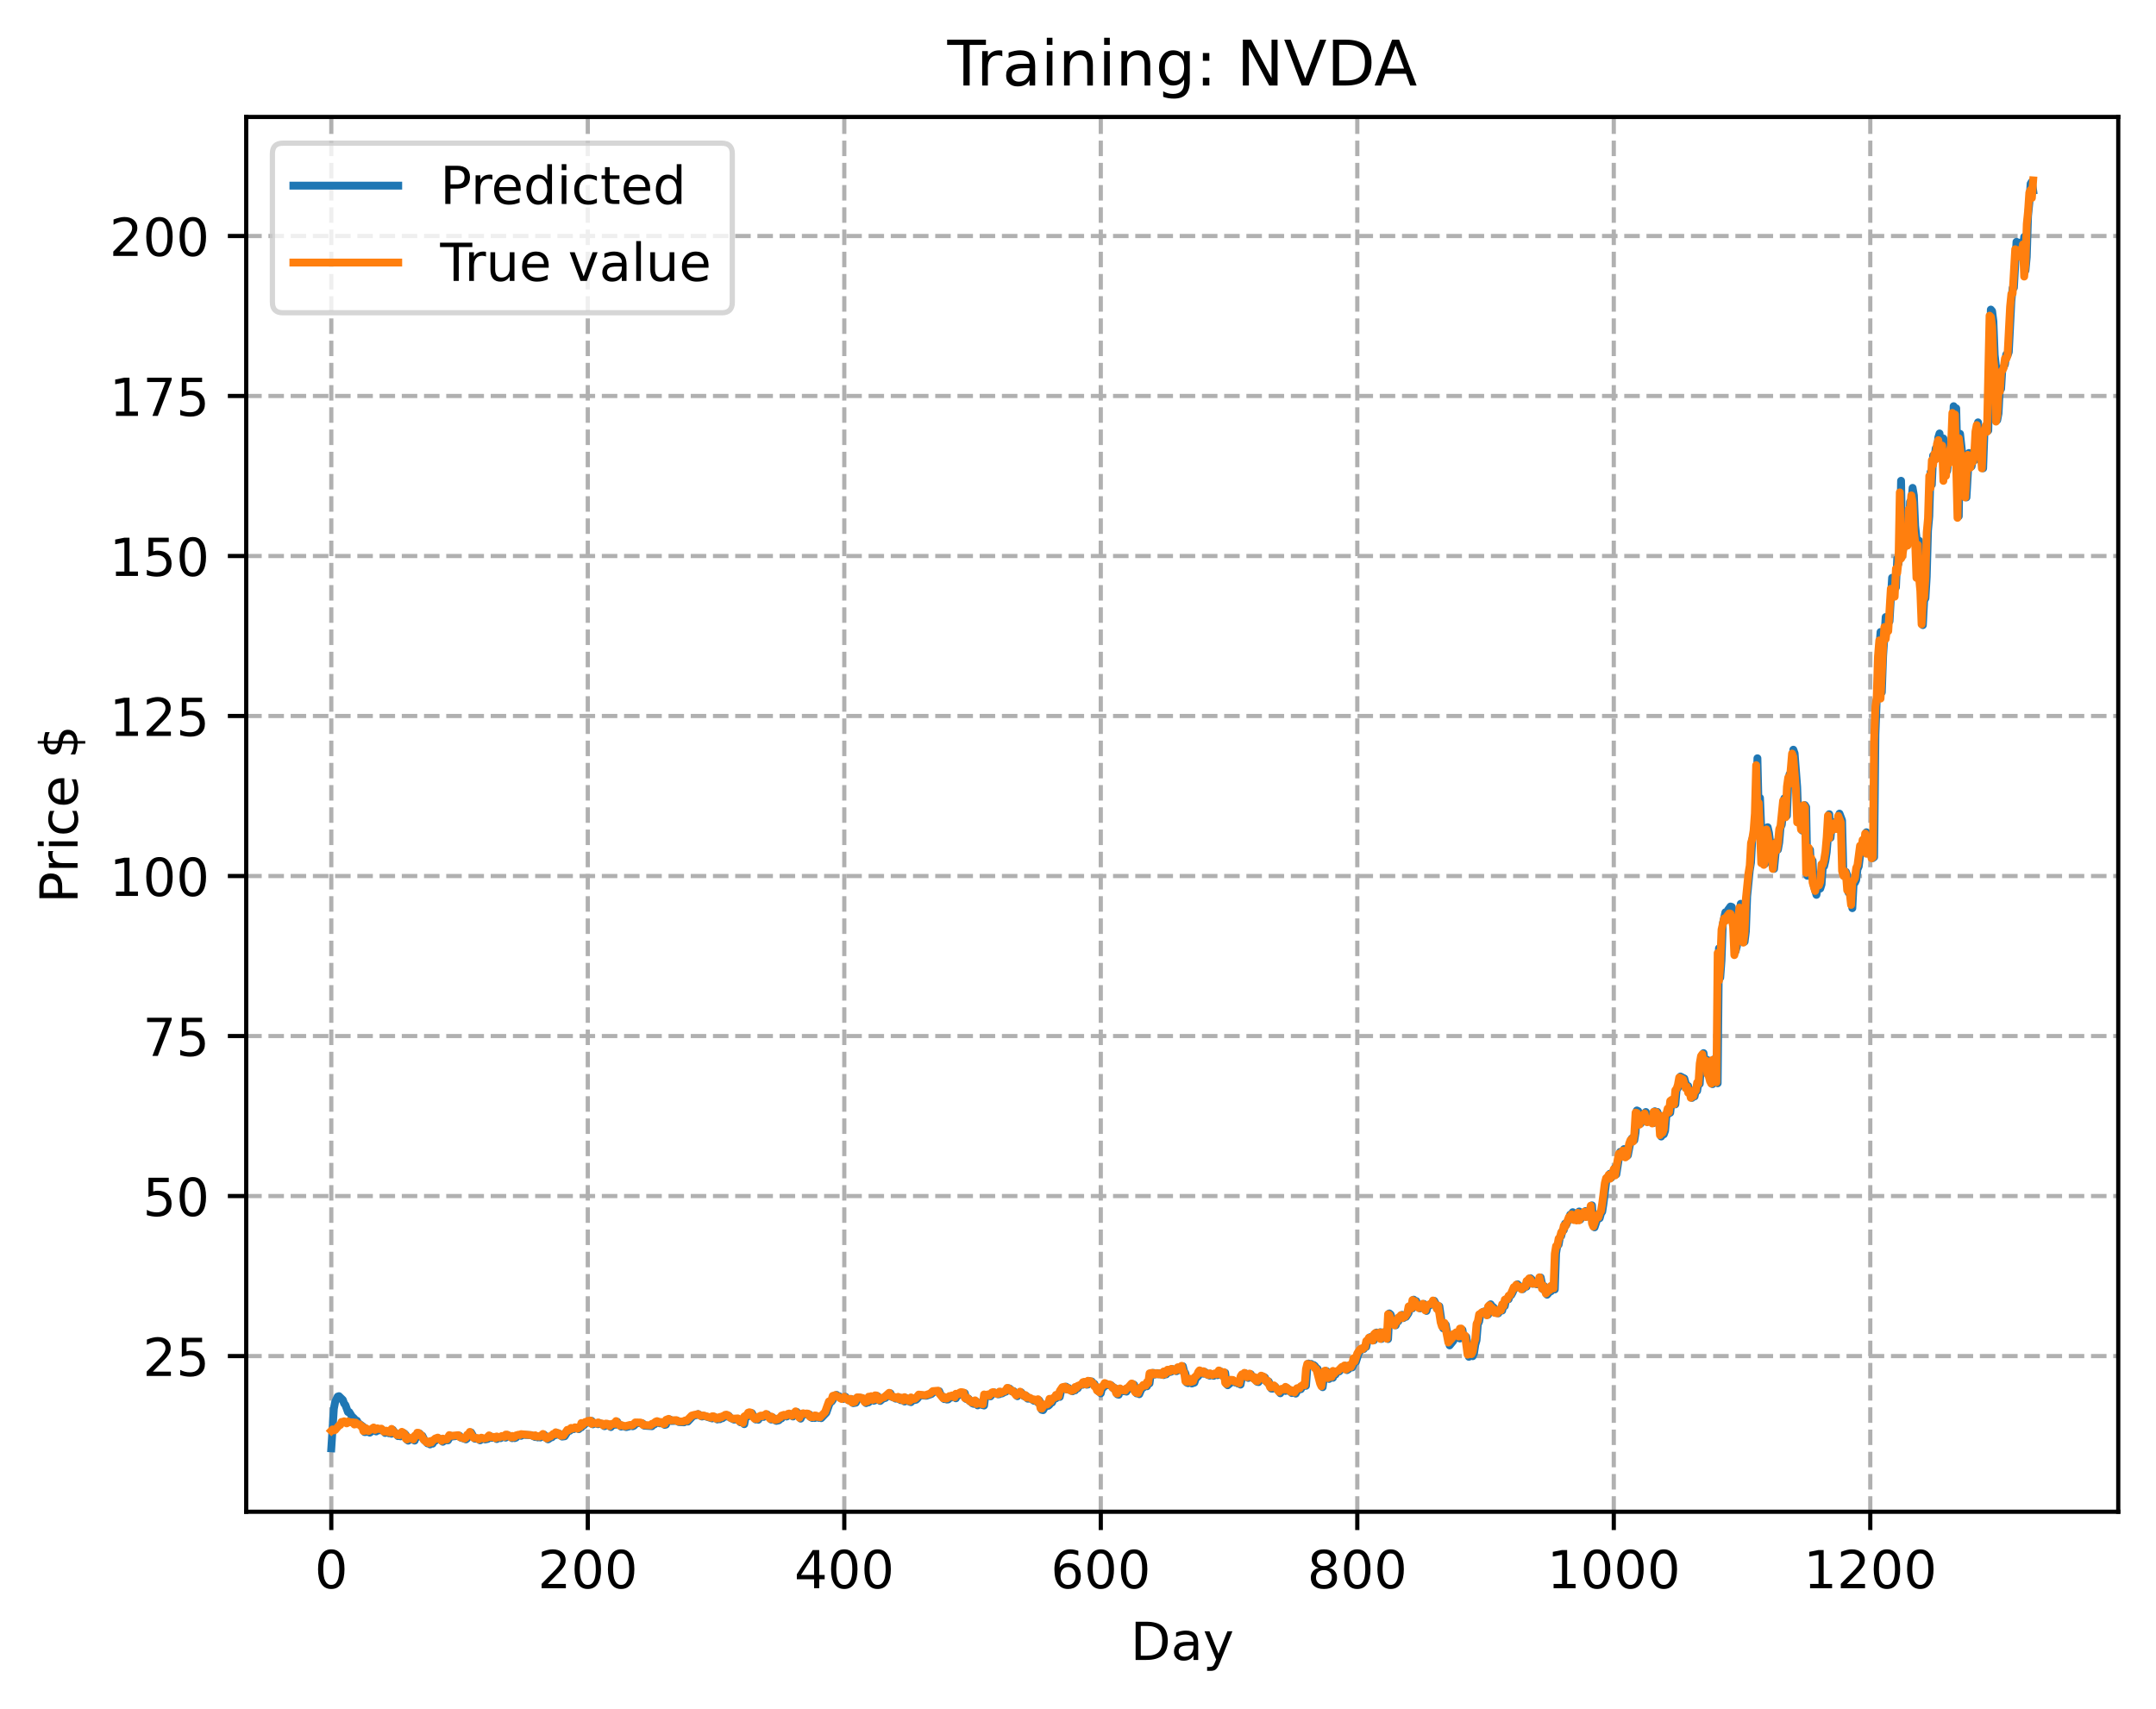 <?xml version="1.0" encoding="utf-8" standalone="no"?>
<!DOCTYPE svg PUBLIC "-//W3C//DTD SVG 1.1//EN"
  "http://www.w3.org/Graphics/SVG/1.1/DTD/svg11.dtd">
<!-- Created with matplotlib (https://matplotlib.org/) -->
<svg height="325.986pt" version="1.1" viewBox="0 0 411.286 325.986" width="411.286pt" xmlns="http://www.w3.org/2000/svg" xmlns:xlink="http://www.w3.org/1999/xlink">
 <defs>
  <style type="text/css">
*{stroke-linecap:butt;stroke-linejoin:round;}
  </style>
 </defs>
 <g id="figure_1">
  <g id="patch_1">
   <path d="M 0 325.986 
L 411.286 325.986 
L 411.286 0 
L 0 0 
z
" style="fill:#ffffff;"/>
  </g>
  <g id="axes_1">
   <g id="patch_2">
    <path d="M 46.966 288.43 
L 404.086 288.43 
L 404.086 22.318 
L 46.966 22.318 
z
" style="fill:#ffffff;"/>
   </g>
   <g id="matplotlib.axis_1">
    <g id="xtick_1">
     <g id="line2d_1">
      <path clip-path="url(#pdfa91acaa1)" d="M 63.198 288.43 
L 63.198 22.318 
" style="fill:none;stroke:#b0b0b0;stroke-dasharray:2.96,1.28;stroke-dashoffset:0;stroke-width:0.8;"/>
     </g>
     <g id="line2d_2">
      <defs>
       <path d="M 0 0 
L 0 3.5 
" id="mabf0a58d93" style="stroke:#000000;stroke-width:0.8;"/>
      </defs>
      <g>
       <use style="stroke:#000000;stroke-width:0.8;" x="63.198" xlink:href="#mabf0a58d93" y="288.43"/>
      </g>
     </g>
     <g id="text_1">
      <!-- 0 -->
      <defs>
       <path d="M 31.781 66.406 
Q 24.172 66.406 20.328 58.906 
Q 16.5 51.422 16.5 36.375 
Q 16.5 21.391 20.328 13.891 
Q 24.172 6.391 31.781 6.391 
Q 39.453 6.391 43.281 13.891 
Q 47.125 21.391 47.125 36.375 
Q 47.125 51.422 43.281 58.906 
Q 39.453 66.406 31.781 66.406 
z
M 31.781 74.219 
Q 44.047 74.219 50.516 64.516 
Q 56.984 54.828 56.984 36.375 
Q 56.984 17.969 50.516 8.266 
Q 44.047 -1.422 31.781 -1.422 
Q 19.531 -1.422 13.062 8.266 
Q 6.594 17.969 6.594 36.375 
Q 6.594 54.828 13.062 64.516 
Q 19.531 74.219 31.781 74.219 
z
" id="DejaVuSans-48"/>
      </defs>
      <g transform="translate(60.017 303.029)scale(0.1 -0.1)">
       <use xlink:href="#DejaVuSans-48"/>
      </g>
     </g>
    </g>
    <g id="xtick_2">
     <g id="line2d_3">
      <path clip-path="url(#pdfa91acaa1)" d="M 112.129 288.43 
L 112.129 22.318 
" style="fill:none;stroke:#b0b0b0;stroke-dasharray:2.96,1.28;stroke-dashoffset:0;stroke-width:0.8;"/>
     </g>
     <g id="line2d_4">
      <g>
       <use style="stroke:#000000;stroke-width:0.8;" x="112.129" xlink:href="#mabf0a58d93" y="288.43"/>
      </g>
     </g>
     <g id="text_2">
      <!-- 200 -->
      <defs>
       <path d="M 19.188 8.297 
L 53.609 8.297 
L 53.609 0 
L 7.328 0 
L 7.328 8.297 
Q 12.938 14.109 22.625 23.891 
Q 32.328 33.688 34.812 36.531 
Q 39.547 41.844 41.422 45.531 
Q 43.312 49.219 43.312 52.781 
Q 43.312 58.594 39.234 62.25 
Q 35.156 65.922 28.609 65.922 
Q 23.969 65.922 18.812 64.312 
Q 13.672 62.703 7.812 59.422 
L 7.812 69.391 
Q 13.766 71.781 18.938 73 
Q 24.125 74.219 28.422 74.219 
Q 39.75 74.219 46.484 68.547 
Q 53.219 62.891 53.219 53.422 
Q 53.219 48.922 51.531 44.891 
Q 49.859 40.875 45.406 35.406 
Q 44.188 33.984 37.641 27.219 
Q 31.109 20.453 19.188 8.297 
z
" id="DejaVuSans-50"/>
      </defs>
      <g transform="translate(102.585 303.029)scale(0.1 -0.1)">
       <use xlink:href="#DejaVuSans-50"/>
       <use x="63.623" xlink:href="#DejaVuSans-48"/>
       <use x="127.246" xlink:href="#DejaVuSans-48"/>
      </g>
     </g>
    </g>
    <g id="xtick_3">
     <g id="line2d_5">
      <path clip-path="url(#pdfa91acaa1)" d="M 161.06 288.43 
L 161.06 22.318 
" style="fill:none;stroke:#b0b0b0;stroke-dasharray:2.96,1.28;stroke-dashoffset:0;stroke-width:0.8;"/>
     </g>
     <g id="line2d_6">
      <g>
       <use style="stroke:#000000;stroke-width:0.8;" x="161.06" xlink:href="#mabf0a58d93" y="288.43"/>
      </g>
     </g>
     <g id="text_3">
      <!-- 400 -->
      <defs>
       <path d="M 37.797 64.312 
L 12.891 25.391 
L 37.797 25.391 
z
M 35.203 72.906 
L 47.609 72.906 
L 47.609 25.391 
L 58.016 25.391 
L 58.016 17.188 
L 47.609 17.188 
L 47.609 0 
L 37.797 0 
L 37.797 17.188 
L 4.891 17.188 
L 4.891 26.703 
z
" id="DejaVuSans-52"/>
      </defs>
      <g transform="translate(151.516 303.029)scale(0.1 -0.1)">
       <use xlink:href="#DejaVuSans-52"/>
       <use x="63.623" xlink:href="#DejaVuSans-48"/>
       <use x="127.246" xlink:href="#DejaVuSans-48"/>
      </g>
     </g>
    </g>
    <g id="xtick_4">
     <g id="line2d_7">
      <path clip-path="url(#pdfa91acaa1)" d="M 209.99 288.43 
L 209.99 22.318 
" style="fill:none;stroke:#b0b0b0;stroke-dasharray:2.96,1.28;stroke-dashoffset:0;stroke-width:0.8;"/>
     </g>
     <g id="line2d_8">
      <g>
       <use style="stroke:#000000;stroke-width:0.8;" x="209.99" xlink:href="#mabf0a58d93" y="288.43"/>
      </g>
     </g>
     <g id="text_4">
      <!-- 600 -->
      <defs>
       <path d="M 33.016 40.375 
Q 26.375 40.375 22.484 35.828 
Q 18.609 31.297 18.609 23.391 
Q 18.609 15.531 22.484 10.953 
Q 26.375 6.391 33.016 6.391 
Q 39.656 6.391 43.531 10.953 
Q 47.406 15.531 47.406 23.391 
Q 47.406 31.297 43.531 35.828 
Q 39.656 40.375 33.016 40.375 
z
M 52.594 71.297 
L 52.594 62.312 
Q 48.875 64.062 45.094 64.984 
Q 41.312 65.922 37.594 65.922 
Q 27.828 65.922 22.672 59.328 
Q 17.531 52.734 16.797 39.406 
Q 19.672 43.656 24.016 45.922 
Q 28.375 48.188 33.594 48.188 
Q 44.578 48.188 50.953 41.516 
Q 57.328 34.859 57.328 23.391 
Q 57.328 12.156 50.688 5.359 
Q 44.047 -1.422 33.016 -1.422 
Q 20.359 -1.422 13.672 8.266 
Q 6.984 17.969 6.984 36.375 
Q 6.984 53.656 15.188 63.938 
Q 23.391 74.219 37.203 74.219 
Q 40.922 74.219 44.703 73.484 
Q 48.484 72.75 52.594 71.297 
z
" id="DejaVuSans-54"/>
      </defs>
      <g transform="translate(200.446 303.029)scale(0.1 -0.1)">
       <use xlink:href="#DejaVuSans-54"/>
       <use x="63.623" xlink:href="#DejaVuSans-48"/>
       <use x="127.246" xlink:href="#DejaVuSans-48"/>
      </g>
     </g>
    </g>
    <g id="xtick_5">
     <g id="line2d_9">
      <path clip-path="url(#pdfa91acaa1)" d="M 258.921 288.43 
L 258.921 22.318 
" style="fill:none;stroke:#b0b0b0;stroke-dasharray:2.96,1.28;stroke-dashoffset:0;stroke-width:0.8;"/>
     </g>
     <g id="line2d_10">
      <g>
       <use style="stroke:#000000;stroke-width:0.8;" x="258.921" xlink:href="#mabf0a58d93" y="288.43"/>
      </g>
     </g>
     <g id="text_5">
      <!-- 800 -->
      <defs>
       <path d="M 31.781 34.625 
Q 24.75 34.625 20.719 30.859 
Q 16.703 27.094 16.703 20.516 
Q 16.703 13.922 20.719 10.156 
Q 24.75 6.391 31.781 6.391 
Q 38.812 6.391 42.859 10.172 
Q 46.922 13.969 46.922 20.516 
Q 46.922 27.094 42.891 30.859 
Q 38.875 34.625 31.781 34.625 
z
M 21.922 38.812 
Q 15.578 40.375 12.031 44.719 
Q 8.5 49.078 8.5 55.328 
Q 8.5 64.062 14.719 69.141 
Q 20.953 74.219 31.781 74.219 
Q 42.672 74.219 48.875 69.141 
Q 55.078 64.062 55.078 55.328 
Q 55.078 49.078 51.531 44.719 
Q 48 40.375 41.703 38.812 
Q 48.828 37.156 52.797 32.312 
Q 56.781 27.484 56.781 20.516 
Q 56.781 9.906 50.312 4.234 
Q 43.844 -1.422 31.781 -1.422 
Q 19.734 -1.422 13.25 4.234 
Q 6.781 9.906 6.781 20.516 
Q 6.781 27.484 10.781 32.312 
Q 14.797 37.156 21.922 38.812 
z
M 18.312 54.391 
Q 18.312 48.734 21.844 45.562 
Q 25.391 42.391 31.781 42.391 
Q 38.141 42.391 41.719 45.562 
Q 45.312 48.734 45.312 54.391 
Q 45.312 60.062 41.719 63.234 
Q 38.141 66.406 31.781 66.406 
Q 25.391 66.406 21.844 63.234 
Q 18.312 60.062 18.312 54.391 
z
" id="DejaVuSans-56"/>
      </defs>
      <g transform="translate(249.377 303.029)scale(0.1 -0.1)">
       <use xlink:href="#DejaVuSans-56"/>
       <use x="63.623" xlink:href="#DejaVuSans-48"/>
       <use x="127.246" xlink:href="#DejaVuSans-48"/>
      </g>
     </g>
    </g>
    <g id="xtick_6">
     <g id="line2d_11">
      <path clip-path="url(#pdfa91acaa1)" d="M 307.851 288.43 
L 307.851 22.318 
" style="fill:none;stroke:#b0b0b0;stroke-dasharray:2.96,1.28;stroke-dashoffset:0;stroke-width:0.8;"/>
     </g>
     <g id="line2d_12">
      <g>
       <use style="stroke:#000000;stroke-width:0.8;" x="307.851" xlink:href="#mabf0a58d93" y="288.43"/>
      </g>
     </g>
     <g id="text_6">
      <!-- 1000 -->
      <defs>
       <path d="M 12.406 8.297 
L 28.516 8.297 
L 28.516 63.922 
L 10.984 60.406 
L 10.984 69.391 
L 28.422 72.906 
L 38.281 72.906 
L 38.281 8.297 
L 54.391 8.297 
L 54.391 0 
L 12.406 0 
z
" id="DejaVuSans-49"/>
      </defs>
      <g transform="translate(295.126 303.029)scale(0.1 -0.1)">
       <use xlink:href="#DejaVuSans-49"/>
       <use x="63.623" xlink:href="#DejaVuSans-48"/>
       <use x="127.246" xlink:href="#DejaVuSans-48"/>
       <use x="190.869" xlink:href="#DejaVuSans-48"/>
      </g>
     </g>
    </g>
    <g id="xtick_7">
     <g id="line2d_13">
      <path clip-path="url(#pdfa91acaa1)" d="M 356.782 288.43 
L 356.782 22.318 
" style="fill:none;stroke:#b0b0b0;stroke-dasharray:2.96,1.28;stroke-dashoffset:0;stroke-width:0.8;"/>
     </g>
     <g id="line2d_14">
      <g>
       <use style="stroke:#000000;stroke-width:0.8;" x="356.782" xlink:href="#mabf0a58d93" y="288.43"/>
      </g>
     </g>
     <g id="text_7">
      <!-- 1200 -->
      <g transform="translate(344.057 303.029)scale(0.1 -0.1)">
       <use xlink:href="#DejaVuSans-49"/>
       <use x="63.623" xlink:href="#DejaVuSans-50"/>
       <use x="127.246" xlink:href="#DejaVuSans-48"/>
       <use x="190.869" xlink:href="#DejaVuSans-48"/>
      </g>
     </g>
    </g>
    <g id="text_8">
     <!-- Day -->
     <defs>
      <path d="M 19.672 64.797 
L 19.672 8.109 
L 31.594 8.109 
Q 46.688 8.109 53.688 14.938 
Q 60.688 21.781 60.688 36.531 
Q 60.688 51.172 53.688 57.984 
Q 46.688 64.797 31.594 64.797 
z
M 9.812 72.906 
L 30.078 72.906 
Q 51.266 72.906 61.172 64.094 
Q 71.094 55.281 71.094 36.531 
Q 71.094 17.672 61.125 8.828 
Q 51.172 0 30.078 0 
L 9.812 0 
z
" id="DejaVuSans-68"/>
      <path d="M 34.281 27.484 
Q 23.391 27.484 19.188 25 
Q 14.984 22.516 14.984 16.5 
Q 14.984 11.719 18.141 8.906 
Q 21.297 6.109 26.703 6.109 
Q 34.188 6.109 38.703 11.406 
Q 43.219 16.703 43.219 25.484 
L 43.219 27.484 
z
M 52.203 31.203 
L 52.203 0 
L 43.219 0 
L 43.219 8.297 
Q 40.141 3.328 35.547 0.953 
Q 30.953 -1.422 24.312 -1.422 
Q 15.922 -1.422 10.953 3.297 
Q 6 8.016 6 15.922 
Q 6 25.141 12.172 29.828 
Q 18.359 34.516 30.609 34.516 
L 43.219 34.516 
L 43.219 35.406 
Q 43.219 41.609 39.141 45 
Q 35.062 48.391 27.688 48.391 
Q 23 48.391 18.547 47.266 
Q 14.109 46.141 10.016 43.891 
L 10.016 52.203 
Q 14.938 54.109 19.578 55.047 
Q 24.219 56 28.609 56 
Q 40.484 56 46.344 49.844 
Q 52.203 43.703 52.203 31.203 
z
" id="DejaVuSans-97"/>
      <path d="M 32.172 -5.078 
Q 28.375 -14.844 24.75 -17.812 
Q 21.141 -20.797 15.094 -20.797 
L 7.906 -20.797 
L 7.906 -13.281 
L 13.188 -13.281 
Q 16.891 -13.281 18.938 -11.516 
Q 21 -9.766 23.484 -3.219 
L 25.094 0.875 
L 2.984 54.688 
L 12.5 54.688 
L 29.594 11.922 
L 46.688 54.688 
L 56.203 54.688 
z
" id="DejaVuSans-121"/>
     </defs>
     <g transform="translate(215.652 316.707)scale(0.1 -0.1)">
      <use xlink:href="#DejaVuSans-68"/>
      <use x="77.002" xlink:href="#DejaVuSans-97"/>
      <use x="138.281" xlink:href="#DejaVuSans-121"/>
     </g>
    </g>
   </g>
   <g id="matplotlib.axis_2">
    <g id="ytick_1">
     <g id="line2d_15">
      <path clip-path="url(#pdfa91acaa1)" d="M 46.966 258.727 
L 404.086 258.727 
" style="fill:none;stroke:#b0b0b0;stroke-dasharray:2.96,1.28;stroke-dashoffset:0;stroke-width:0.8;"/>
     </g>
     <g id="line2d_16">
      <defs>
       <path d="M 0 0 
L -3.5 0 
" id="ma6f1746eee" style="stroke:#000000;stroke-width:0.8;"/>
      </defs>
      <g>
       <use style="stroke:#000000;stroke-width:0.8;" x="46.966" xlink:href="#ma6f1746eee" y="258.727"/>
      </g>
     </g>
     <g id="text_9">
      <!-- 25 -->
      <defs>
       <path d="M 10.797 72.906 
L 49.516 72.906 
L 49.516 64.594 
L 19.828 64.594 
L 19.828 46.734 
Q 21.969 47.469 24.109 47.828 
Q 26.266 48.188 28.422 48.188 
Q 40.625 48.188 47.75 41.5 
Q 54.891 34.812 54.891 23.391 
Q 54.891 11.625 47.562 5.094 
Q 40.234 -1.422 26.906 -1.422 
Q 22.312 -1.422 17.547 -0.641 
Q 12.797 0.141 7.719 1.703 
L 7.719 11.625 
Q 12.109 9.234 16.797 8.062 
Q 21.484 6.891 26.703 6.891 
Q 35.156 6.891 40.078 11.328 
Q 45.016 15.766 45.016 23.391 
Q 45.016 31 40.078 35.438 
Q 35.156 39.891 26.703 39.891 
Q 22.75 39.891 18.812 39.016 
Q 14.891 38.141 10.797 36.281 
z
" id="DejaVuSans-53"/>
      </defs>
      <g transform="translate(27.241 262.526)scale(0.1 -0.1)">
       <use xlink:href="#DejaVuSans-50"/>
       <use x="63.623" xlink:href="#DejaVuSans-53"/>
      </g>
     </g>
    </g>
    <g id="ytick_2">
     <g id="line2d_17">
      <path clip-path="url(#pdfa91acaa1)" d="M 46.966 228.198 
L 404.086 228.198 
" style="fill:none;stroke:#b0b0b0;stroke-dasharray:2.96,1.28;stroke-dashoffset:0;stroke-width:0.8;"/>
     </g>
     <g id="line2d_18">
      <g>
       <use style="stroke:#000000;stroke-width:0.8;" x="46.966" xlink:href="#ma6f1746eee" y="228.198"/>
      </g>
     </g>
     <g id="text_10">
      <!-- 50 -->
      <g transform="translate(27.241 231.998)scale(0.1 -0.1)">
       <use xlink:href="#DejaVuSans-53"/>
       <use x="63.623" xlink:href="#DejaVuSans-48"/>
      </g>
     </g>
    </g>
    <g id="ytick_3">
     <g id="line2d_19">
      <path clip-path="url(#pdfa91acaa1)" d="M 46.966 197.67 
L 404.086 197.67 
" style="fill:none;stroke:#b0b0b0;stroke-dasharray:2.96,1.28;stroke-dashoffset:0;stroke-width:0.8;"/>
     </g>
     <g id="line2d_20">
      <g>
       <use style="stroke:#000000;stroke-width:0.8;" x="46.966" xlink:href="#ma6f1746eee" y="197.67"/>
      </g>
     </g>
     <g id="text_11">
      <!-- 75 -->
      <defs>
       <path d="M 8.203 72.906 
L 55.078 72.906 
L 55.078 68.703 
L 28.609 0 
L 18.312 0 
L 43.219 64.594 
L 8.203 64.594 
z
" id="DejaVuSans-55"/>
      </defs>
      <g transform="translate(27.241 201.469)scale(0.1 -0.1)">
       <use xlink:href="#DejaVuSans-55"/>
       <use x="63.623" xlink:href="#DejaVuSans-53"/>
      </g>
     </g>
    </g>
    <g id="ytick_4">
     <g id="line2d_21">
      <path clip-path="url(#pdfa91acaa1)" d="M 46.966 167.141 
L 404.086 167.141 
" style="fill:none;stroke:#b0b0b0;stroke-dasharray:2.96,1.28;stroke-dashoffset:0;stroke-width:0.8;"/>
     </g>
     <g id="line2d_22">
      <g>
       <use style="stroke:#000000;stroke-width:0.8;" x="46.966" xlink:href="#ma6f1746eee" y="167.141"/>
      </g>
     </g>
     <g id="text_12">
      <!-- 100 -->
      <g transform="translate(20.878 170.94)scale(0.1 -0.1)">
       <use xlink:href="#DejaVuSans-49"/>
       <use x="63.623" xlink:href="#DejaVuSans-48"/>
       <use x="127.246" xlink:href="#DejaVuSans-48"/>
      </g>
     </g>
    </g>
    <g id="ytick_5">
     <g id="line2d_23">
      <path clip-path="url(#pdfa91acaa1)" d="M 46.966 136.612 
L 404.086 136.612 
" style="fill:none;stroke:#b0b0b0;stroke-dasharray:2.96,1.28;stroke-dashoffset:0;stroke-width:0.8;"/>
     </g>
     <g id="line2d_24">
      <g>
       <use style="stroke:#000000;stroke-width:0.8;" x="46.966" xlink:href="#ma6f1746eee" y="136.612"/>
      </g>
     </g>
     <g id="text_13">
      <!-- 125 -->
      <g transform="translate(20.878 140.411)scale(0.1 -0.1)">
       <use xlink:href="#DejaVuSans-49"/>
       <use x="63.623" xlink:href="#DejaVuSans-50"/>
       <use x="127.246" xlink:href="#DejaVuSans-53"/>
      </g>
     </g>
    </g>
    <g id="ytick_6">
     <g id="line2d_25">
      <path clip-path="url(#pdfa91acaa1)" d="M 46.966 106.083 
L 404.086 106.083 
" style="fill:none;stroke:#b0b0b0;stroke-dasharray:2.96,1.28;stroke-dashoffset:0;stroke-width:0.8;"/>
     </g>
     <g id="line2d_26">
      <g>
       <use style="stroke:#000000;stroke-width:0.8;" x="46.966" xlink:href="#ma6f1746eee" y="106.083"/>
      </g>
     </g>
     <g id="text_14">
      <!-- 150 -->
      <g transform="translate(20.878 109.883)scale(0.1 -0.1)">
       <use xlink:href="#DejaVuSans-49"/>
       <use x="63.623" xlink:href="#DejaVuSans-53"/>
       <use x="127.246" xlink:href="#DejaVuSans-48"/>
      </g>
     </g>
    </g>
    <g id="ytick_7">
     <g id="line2d_27">
      <path clip-path="url(#pdfa91acaa1)" d="M 46.966 75.555 
L 404.086 75.555 
" style="fill:none;stroke:#b0b0b0;stroke-dasharray:2.96,1.28;stroke-dashoffset:0;stroke-width:0.8;"/>
     </g>
     <g id="line2d_28">
      <g>
       <use style="stroke:#000000;stroke-width:0.8;" x="46.966" xlink:href="#ma6f1746eee" y="75.555"/>
      </g>
     </g>
     <g id="text_15">
      <!-- 175 -->
      <g transform="translate(20.878 79.354)scale(0.1 -0.1)">
       <use xlink:href="#DejaVuSans-49"/>
       <use x="63.623" xlink:href="#DejaVuSans-55"/>
       <use x="127.246" xlink:href="#DejaVuSans-53"/>
      </g>
     </g>
    </g>
    <g id="ytick_8">
     <g id="line2d_29">
      <path clip-path="url(#pdfa91acaa1)" d="M 46.966 45.026 
L 404.086 45.026 
" style="fill:none;stroke:#b0b0b0;stroke-dasharray:2.96,1.28;stroke-dashoffset:0;stroke-width:0.8;"/>
     </g>
     <g id="line2d_30">
      <g>
       <use style="stroke:#000000;stroke-width:0.8;" x="46.966" xlink:href="#ma6f1746eee" y="45.026"/>
      </g>
     </g>
     <g id="text_16">
      <!-- 200 -->
      <g transform="translate(20.878 48.825)scale(0.1 -0.1)">
       <use xlink:href="#DejaVuSans-50"/>
       <use x="63.623" xlink:href="#DejaVuSans-48"/>
       <use x="127.246" xlink:href="#DejaVuSans-48"/>
      </g>
     </g>
    </g>
    <g id="text_17">
     <!-- Price $ -->
     <defs>
      <path d="M 19.672 64.797 
L 19.672 37.406 
L 32.078 37.406 
Q 38.969 37.406 42.719 40.969 
Q 46.484 44.531 46.484 51.125 
Q 46.484 57.672 42.719 61.234 
Q 38.969 64.797 32.078 64.797 
z
M 9.812 72.906 
L 32.078 72.906 
Q 44.344 72.906 50.609 67.359 
Q 56.891 61.812 56.891 51.125 
Q 56.891 40.328 50.609 34.812 
Q 44.344 29.297 32.078 29.297 
L 19.672 29.297 
L 19.672 0 
L 9.812 0 
z
" id="DejaVuSans-80"/>
      <path d="M 41.109 46.297 
Q 39.594 47.172 37.812 47.578 
Q 36.031 48 33.891 48 
Q 26.266 48 22.188 43.047 
Q 18.109 38.094 18.109 28.812 
L 18.109 0 
L 9.078 0 
L 9.078 54.688 
L 18.109 54.688 
L 18.109 46.188 
Q 20.953 51.172 25.484 53.578 
Q 30.031 56 36.531 56 
Q 37.453 56 38.578 55.875 
Q 39.703 55.766 41.062 55.516 
z
" id="DejaVuSans-114"/>
      <path d="M 9.422 54.688 
L 18.406 54.688 
L 18.406 0 
L 9.422 0 
z
M 9.422 75.984 
L 18.406 75.984 
L 18.406 64.594 
L 9.422 64.594 
z
" id="DejaVuSans-105"/>
      <path d="M 48.781 52.594 
L 48.781 44.188 
Q 44.969 46.297 41.141 47.344 
Q 37.312 48.391 33.406 48.391 
Q 24.656 48.391 19.812 42.844 
Q 14.984 37.312 14.984 27.297 
Q 14.984 17.281 19.812 11.734 
Q 24.656 6.203 33.406 6.203 
Q 37.312 6.203 41.141 7.25 
Q 44.969 8.297 48.781 10.406 
L 48.781 2.094 
Q 45.016 0.344 40.984 -0.531 
Q 36.969 -1.422 32.422 -1.422 
Q 20.062 -1.422 12.781 6.344 
Q 5.516 14.109 5.516 27.297 
Q 5.516 40.672 12.859 48.328 
Q 20.219 56 33.016 56 
Q 37.156 56 41.109 55.141 
Q 45.062 54.297 48.781 52.594 
z
" id="DejaVuSans-99"/>
      <path d="M 56.203 29.594 
L 56.203 25.203 
L 14.891 25.203 
Q 15.484 15.922 20.484 11.062 
Q 25.484 6.203 34.422 6.203 
Q 39.594 6.203 44.453 7.469 
Q 49.312 8.734 54.109 11.281 
L 54.109 2.781 
Q 49.266 0.734 44.188 -0.344 
Q 39.109 -1.422 33.891 -1.422 
Q 20.797 -1.422 13.156 6.188 
Q 5.516 13.812 5.516 26.812 
Q 5.516 40.234 12.766 48.109 
Q 20.016 56 32.328 56 
Q 43.359 56 49.781 48.891 
Q 56.203 41.797 56.203 29.594 
z
M 47.219 32.234 
Q 47.125 39.594 43.094 43.984 
Q 39.062 48.391 32.422 48.391 
Q 24.906 48.391 20.391 44.141 
Q 15.875 39.891 15.188 32.172 
z
" id="DejaVuSans-101"/>
      <path id="DejaVuSans-32"/>
      <path d="M 33.797 -14.703 
L 28.906 -14.703 
L 28.859 0 
Q 23.734 0.094 18.609 1.188 
Q 13.484 2.297 8.297 4.5 
L 8.297 13.281 
Q 13.281 10.156 18.375 8.562 
Q 23.484 6.984 28.906 6.938 
L 28.906 29.203 
Q 18.109 30.953 13.203 35.156 
Q 8.297 39.359 8.297 46.688 
Q 8.297 54.641 13.625 59.219 
Q 18.953 63.812 28.906 64.5 
L 28.906 75.984 
L 33.797 75.984 
L 33.797 64.656 
Q 38.328 64.453 42.578 63.688 
Q 46.828 62.938 50.875 61.625 
L 50.875 53.078 
Q 46.828 55.125 42.547 56.25 
Q 38.281 57.375 33.797 57.562 
L 33.797 36.719 
Q 44.875 35.016 50.094 30.609 
Q 55.328 26.219 55.328 18.609 
Q 55.328 10.359 49.781 5.594 
Q 44.234 0.828 33.797 0.094 
z
M 28.906 37.594 
L 28.906 57.625 
Q 23.25 56.984 20.266 54.391 
Q 17.281 51.812 17.281 47.516 
Q 17.281 43.312 20.031 40.969 
Q 22.797 38.625 28.906 37.594 
z
M 33.797 28.219 
L 33.797 7.078 
Q 39.984 7.906 43.141 10.594 
Q 46.297 13.281 46.297 17.672 
Q 46.297 21.969 43.281 24.5 
Q 40.281 27.047 33.797 28.219 
z
" id="DejaVuSans-36"/>
     </defs>
     <g transform="translate(14.798 172.342)rotate(-90)scale(0.1 -0.1)">
      <use xlink:href="#DejaVuSans-80"/>
      <use x="58.553" xlink:href="#DejaVuSans-114"/>
      <use x="99.666" xlink:href="#DejaVuSans-105"/>
      <use x="127.449" xlink:href="#DejaVuSans-99"/>
      <use x="182.43" xlink:href="#DejaVuSans-101"/>
      <use x="243.953" xlink:href="#DejaVuSans-32"/>
      <use x="275.74" xlink:href="#DejaVuSans-36"/>
     </g>
    </g>
   </g>
   <g id="line2d_31">
    <path clip-path="url(#pdfa91acaa1)" d="M 63.198 276.334 
L 63.688 268.755 
L 63.932 267.501 
L 64.422 266.459 
L 64.666 266.379 
L 65.4 267.093 
L 65.645 267.781 
L 65.89 268.069 
L 66.379 269.411 
L 66.623 269.413 
L 67.113 270.205 
L 67.602 270.679 
L 67.847 271.292 
L 68.091 271.057 
L 68.336 271.503 
L 69.315 272.231 
L 69.559 273.238 
L 69.804 273.225 
L 70.049 272.732 
L 70.293 273.176 
L 70.538 273.344 
L 71.517 272.634 
L 71.761 273.113 
L 72.251 272.775 
L 72.495 272.893 
L 72.984 272.809 
L 73.474 273.405 
L 73.963 273.188 
L 74.208 273.462 
L 74.452 273.391 
L 74.697 273.551 
L 74.942 272.805 
L 75.186 273.21 
L 75.431 273.371 
L 75.92 274.003 
L 76.165 273.91 
L 76.41 274.049 
L 76.654 273.84 
L 76.899 273.364 
L 77.144 273.489 
L 77.388 273.739 
L 77.633 274.695 
L 77.878 274.871 
L 78.122 274.41 
L 78.367 274.614 
L 78.611 274.599 
L 79.101 274.862 
L 79.345 274.119 
L 79.59 274.196 
L 79.835 273.514 
L 80.079 273.524 
L 80.324 274.03 
L 80.569 273.936 
L 81.058 274.917 
L 81.303 275.018 
L 81.547 275.39 
L 81.792 275.324 
L 82.037 275.591 
L 82.281 275.18 
L 82.526 275.446 
L 82.771 275.023 
L 83.015 274.917 
L 83.26 274.645 
L 83.749 274.444 
L 83.994 274.721 
L 84.239 274.804 
L 84.483 275.082 
L 84.728 274.628 
L 84.972 274.807 
L 85.462 274.804 
L 85.951 273.917 
L 86.196 274.081 
L 87.664 273.926 
L 87.908 274.299 
L 88.398 274.445 
L 88.887 274.63 
L 89.132 274.429 
L 89.376 273.844 
L 89.621 273.834 
L 89.866 273.297 
L 90.355 274.145 
L 90.599 274.505 
L 91.333 274.523 
L 91.578 274.806 
L 92.067 274.46 
L 92.557 274.639 
L 93.046 274.539 
L 93.535 274.001 
L 93.78 274.345 
L 94.514 274.299 
L 94.759 274.566 
L 95.003 274.206 
L 95.493 274.397 
L 95.982 274.116 
L 96.471 274.296 
L 96.716 273.834 
L 96.96 273.836 
L 97.694 274.396 
L 97.939 274.102 
L 98.184 274.386 
L 98.428 274.297 
L 98.673 274.005 
L 99.162 273.868 
L 99.407 273.946 
L 99.652 273.753 
L 101.364 273.822 
L 102.098 274.184 
L 102.343 273.994 
L 102.587 274.253 
L 102.832 274.178 
L 103.077 274.267 
L 103.566 273.961 
L 103.811 273.73 
L 104.055 274.266 
L 104.545 274.62 
L 104.789 274.478 
L 105.034 274.197 
L 105.279 274.235 
L 105.768 273.725 
L 106.013 273.802 
L 106.257 273.392 
L 106.502 273.738 
L 106.747 273.559 
L 107.236 274.096 
L 107.725 274.031 
L 108.459 272.907 
L 108.704 272.984 
L 109.193 272.526 
L 109.438 272.677 
L 109.927 272.395 
L 110.172 272.446 
L 110.416 272.675 
L 110.661 272.354 
L 110.906 272.343 
L 111.15 271.543 
L 111.395 271.932 
L 111.884 271.355 
L 112.129 271.448 
L 112.374 271.144 
L 112.618 271.185 
L 112.863 271.087 
L 113.108 271.756 
L 113.352 271.466 
L 114.086 271.728 
L 114.331 271.49 
L 114.575 271.7 
L 115.065 271.71 
L 115.309 272.112 
L 115.554 272.002 
L 115.799 271.752 
L 116.043 271.77 
L 116.533 272.277 
L 116.777 271.87 
L 117.022 271.9 
L 117.267 271.72 
L 117.511 271.834 
L 117.756 271.272 
L 118.001 271.785 
L 118.245 271.82 
L 118.49 272.19 
L 118.735 272.058 
L 119.469 272.287 
L 120.447 272.027 
L 120.692 272.127 
L 120.936 272.022 
L 121.426 271.517 
L 122.404 271.537 
L 122.649 271.613 
L 122.894 272.012 
L 124.362 272.115 
L 124.606 271.807 
L 124.851 271.771 
L 125.34 271.363 
L 125.585 271.271 
L 125.83 271.552 
L 126.074 271.561 
L 126.319 271.436 
L 126.808 271.862 
L 127.053 271.801 
L 127.297 271.023 
L 127.787 270.82 
L 128.031 271.125 
L 129.255 271.073 
L 129.499 271.318 
L 130.478 271.375 
L 130.967 271.149 
L 131.212 271.225 
L 132.191 270.177 
L 132.68 270.036 
L 132.924 269.973 
L 133.169 269.795 
L 133.658 270.066 
L 133.903 270.259 
L 134.392 270.164 
L 135.86 270.631 
L 136.105 270.361 
L 136.35 270.36 
L 136.594 270.525 
L 136.839 270.83 
L 137.084 270.625 
L 137.328 270.781 
L 137.573 270.49 
L 137.818 270.596 
L 138.062 270.354 
L 138.307 270.317 
L 138.551 270.086 
L 138.796 270.034 
L 139.041 270.137 
L 139.285 270.482 
L 140.019 270.851 
L 140.998 270.792 
L 141.243 271.358 
L 141.487 271.384 
L 141.732 271.259 
L 141.977 271.725 
L 142.221 270.418 
L 142.466 270.255 
L 142.711 270.225 
L 142.955 269.656 
L 143.2 269.561 
L 143.445 269.618 
L 143.934 270.542 
L 144.178 270.835 
L 144.423 270.68 
L 144.668 270.874 
L 144.912 270.452 
L 145.402 270.215 
L 145.646 270.346 
L 145.891 270.153 
L 146.136 270.167 
L 146.38 269.884 
L 147.114 270.842 
L 147.359 270.398 
L 147.604 270.595 
L 147.848 270.979 
L 148.093 271.096 
L 148.582 270.985 
L 148.827 270.716 
L 149.072 270.638 
L 149.316 270.239 
L 149.806 270.069 
L 150.05 270.264 
L 150.295 270.148 
L 150.539 269.879 
L 150.784 269.814 
L 151.273 270.258 
L 152.007 269.385 
L 152.252 270.17 
L 152.497 270.194 
L 152.741 270.669 
L 152.986 270.052 
L 153.231 269.834 
L 153.475 269.771 
L 153.72 269.86 
L 154.209 269.813 
L 154.454 269.891 
L 154.699 270.418 
L 154.943 270.548 
L 155.188 270.357 
L 155.433 270.551 
L 155.677 270.219 
L 155.922 270.244 
L 156.166 270.514 
L 156.411 270.4 
L 156.656 270.579 
L 157.634 269.545 
L 158.368 267.433 
L 158.613 267.447 
L 158.858 267.136 
L 159.102 266.312 
L 159.347 266.488 
L 159.592 266.134 
L 159.836 266.349 
L 160.081 266.384 
L 160.57 266.816 
L 160.815 266.933 
L 161.304 266.501 
L 161.549 266.839 
L 161.794 266.877 
L 162.038 267.236 
L 162.283 267.016 
L 162.527 266.966 
L 162.772 267.717 
L 163.261 267.627 
L 163.751 266.702 
L 164.24 266.723 
L 164.729 266.848 
L 165.219 267.705 
L 165.463 267.569 
L 165.708 267.562 
L 165.953 266.618 
L 166.197 266.772 
L 166.442 266.515 
L 166.687 267.257 
L 166.931 267.178 
L 167.176 266.35 
L 167.421 266.378 
L 167.91 267.296 
L 168.399 266.868 
L 168.888 266.723 
L 169.867 265.831 
L 170.112 266.51 
L 170.356 266.611 
L 170.601 266.563 
L 170.846 266.848 
L 171.09 266.721 
L 171.335 266.907 
L 171.58 266.653 
L 171.824 267.143 
L 172.069 267.118 
L 172.314 266.826 
L 172.558 267.404 
L 172.803 266.724 
L 173.292 267.341 
L 173.782 267.522 
L 174.026 266.783 
L 174.271 267.166 
L 174.76 267.062 
L 175.005 266.841 
L 175.494 266.208 
L 176.717 266.307 
L 177.696 265.968 
L 178.185 265.5 
L 179.164 265.423 
L 179.409 266.003 
L 180.142 266.946 
L 180.387 266.706 
L 180.632 267.03 
L 180.876 267.004 
L 181.366 266.53 
L 181.61 266.621 
L 181.855 266.402 
L 182.344 266.788 
L 182.589 266.072 
L 182.834 266.214 
L 183.078 266.146 
L 183.323 265.838 
L 183.568 265.731 
L 184.057 265.813 
L 184.302 266.913 
L 184.546 266.769 
L 184.791 266.877 
L 185.036 267.378 
L 185.28 267.344 
L 185.525 267.759 
L 185.77 267.854 
L 186.014 267.781 
L 186.259 267.398 
L 186.503 268.139 
L 186.748 267.888 
L 187.727 268.165 
L 187.971 266.191 
L 188.216 266.317 
L 188.461 266.305 
L 188.705 266.156 
L 188.95 266.415 
L 189.439 265.762 
L 189.684 265.669 
L 190.418 266.04 
L 190.663 266.006 
L 190.907 265.575 
L 191.152 265.861 
L 191.641 265.585 
L 191.886 265.523 
L 192.13 265.3 
L 192.375 264.859 
L 192.62 264.941 
L 193.109 265.496 
L 193.354 265.412 
L 193.843 266.049 
L 194.088 266.388 
L 194.332 266.033 
L 194.577 266.026 
L 194.822 265.658 
L 195.311 266.367 
L 195.556 266.473 
L 195.8 266.334 
L 196.045 266.86 
L 196.534 266.851 
L 196.779 266.943 
L 197.268 267.274 
L 197.513 267.223 
L 198.002 267.6 
L 198.247 267.173 
L 198.491 267.619 
L 198.736 268.988 
L 198.981 269.048 
L 199.47 268.215 
L 199.959 268.227 
L 200.204 268.025 
L 200.449 267.057 
L 200.693 267.599 
L 200.938 267.078 
L 201.183 266.826 
L 201.427 266.807 
L 201.672 266.234 
L 202.161 266.529 
L 202.406 265.438 
L 202.895 264.682 
L 203.14 264.684 
L 203.385 264.57 
L 203.629 265.123 
L 203.874 264.831 
L 204.363 265.326 
L 204.608 265.446 
L 204.852 265.149 
L 205.097 265.271 
L 205.342 264.677 
L 205.586 264.891 
L 205.831 264.474 
L 206.32 264.181 
L 206.565 264.2 
L 206.81 263.771 
L 207.054 263.698 
L 207.299 264.198 
L 207.544 264.159 
L 207.788 263.482 
L 208.033 263.73 
L 208.278 263.578 
L 208.522 263.929 
L 208.767 264.024 
L 209.012 264.62 
L 209.256 264.64 
L 209.501 265.456 
L 209.746 265.54 
L 209.99 265.846 
L 210.235 264.831 
L 210.479 264.737 
L 210.724 264.484 
L 210.969 264.023 
L 211.458 264.287 
L 211.947 264.294 
L 212.192 264.533 
L 212.437 264.943 
L 212.681 264.839 
L 212.926 265.276 
L 213.171 266.044 
L 213.415 266.11 
L 213.66 265.191 
L 213.905 265.092 
L 214.149 265.411 
L 214.394 265.447 
L 214.639 265.343 
L 214.883 265.518 
L 215.128 265.053 
L 215.373 264.973 
L 216.106 264.08 
L 216.351 264.203 
L 216.596 265.454 
L 216.84 265.86 
L 217.085 265.261 
L 217.33 266.006 
L 217.819 264.846 
L 218.064 264.782 
L 218.308 264.371 
L 218.798 264.497 
L 219.042 263.766 
L 219.287 263.946 
L 219.532 262.04 
L 220.021 261.936 
L 220.266 262.266 
L 220.51 262.188 
L 220.755 261.982 
L 221 262.214 
L 221.244 262.023 
L 221.489 262.243 
L 221.734 262.171 
L 221.978 262.357 
L 222.223 261.687 
L 222.467 262.224 
L 222.712 261.912 
L 222.957 261.372 
L 223.201 261.777 
L 223.446 261.705 
L 223.691 261.213 
L 224.425 261.62 
L 224.914 260.932 
L 225.159 261.423 
L 225.648 260.664 
L 225.893 261.643 
L 226.137 262.043 
L 226.382 263.792 
L 226.627 263.902 
L 226.871 263.372 
L 227.116 263.268 
L 227.361 263.964 
L 227.85 263.8 
L 228.094 263.032 
L 228.584 262.566 
L 228.828 261.919 
L 229.073 261.604 
L 229.562 262.095 
L 229.807 261.74 
L 230.052 261.914 
L 230.296 262.281 
L 230.786 262.471 
L 231.03 262.138 
L 231.275 262.255 
L 231.52 262.503 
L 232.009 262.163 
L 232.254 262.373 
L 232.498 262.296 
L 232.743 261.596 
L 232.988 261.776 
L 233.232 262.515 
L 233.477 262.423 
L 233.722 261.921 
L 233.966 264.061 
L 234.211 264.301 
L 235.189 263.465 
L 235.434 263.5 
L 235.679 263.792 
L 235.923 263.788 
L 236.168 263.976 
L 236.413 264.012 
L 236.657 264.172 
L 236.902 262.749 
L 237.147 262.365 
L 237.391 262.371 
L 237.636 262.045 
L 237.881 262.618 
L 238.125 262.907 
L 238.37 262.41 
L 238.615 262.192 
L 238.859 262.843 
L 239.104 262.7 
L 239.349 263.194 
L 239.593 262.896 
L 239.838 263.65 
L 240.082 263.699 
L 240.816 262.602 
L 241.306 262.824 
L 241.55 263.528 
L 241.795 263.797 
L 242.04 263.59 
L 242.529 264.939 
L 242.774 264.953 
L 243.018 264.582 
L 243.263 264.553 
L 244.242 265.829 
L 244.486 265.391 
L 244.731 265.223 
L 244.976 265.205 
L 245.22 265.382 
L 245.465 264.812 
L 245.709 264.963 
L 245.954 265.43 
L 246.199 265.308 
L 246.443 265.789 
L 246.688 265.472 
L 247.177 265.894 
L 247.667 265.042 
L 247.911 264.973 
L 248.156 265.055 
L 248.401 264.614 
L 248.645 264.507 
L 248.89 264.235 
L 249.135 264.404 
L 249.379 261.169 
L 249.624 260.153 
L 249.869 260.302 
L 250.113 260.22 
L 250.358 260.472 
L 250.603 260.44 
L 250.847 260.628 
L 251.092 261.025 
L 251.337 261.142 
L 252.07 264.1 
L 252.315 264.669 
L 252.56 262.731 
L 252.804 261.703 
L 253.049 261.587 
L 253.294 261.913 
L 253.538 263.098 
L 253.783 262.269 
L 254.028 262.204 
L 254.272 262.876 
L 254.517 261.686 
L 254.762 262.266 
L 255.006 261.811 
L 255.496 261.661 
L 256.23 260.864 
L 256.474 260.892 
L 256.719 260.587 
L 256.964 261.41 
L 257.208 261.271 
L 257.453 260.714 
L 257.697 260.502 
L 257.942 260.903 
L 258.187 260.383 
L 258.431 259.184 
L 258.676 259.808 
L 259.165 258.22 
L 259.655 257.459 
L 259.899 257.269 
L 260.144 257.398 
L 260.389 257.037 
L 260.633 256.971 
L 260.878 255.747 
L 261.123 255.661 
L 261.367 255.123 
L 261.857 255.256 
L 262.101 255.721 
L 262.346 254.467 
L 262.591 254.241 
L 262.835 254.417 
L 263.08 254.454 
L 263.325 254.174 
L 263.569 255.456 
L 263.814 254.584 
L 264.058 254.182 
L 264.303 254.45 
L 264.792 255.486 
L 265.037 250.592 
L 265.282 250.795 
L 265.526 251.566 
L 265.771 251.949 
L 266.016 252.09 
L 266.26 252.859 
L 266.505 252.09 
L 266.75 252.102 
L 266.994 251.304 
L 267.239 251.201 
L 267.484 250.866 
L 267.728 251.483 
L 267.973 251.177 
L 268.218 251.245 
L 268.707 250.514 
L 268.952 249.202 
L 269.196 249.542 
L 269.441 249.64 
L 269.685 247.964 
L 269.93 248.804 
L 270.175 248.235 
L 270.419 249.333 
L 270.664 248.997 
L 270.909 249.63 
L 271.153 249.532 
L 271.398 249.031 
L 271.643 248.786 
L 272.132 250.119 
L 272.377 249.153 
L 272.621 249.129 
L 273.111 248.837 
L 273.355 248.878 
L 273.6 248.19 
L 274.089 249.123 
L 274.334 249.884 
L 274.579 249.23 
L 275.068 252.596 
L 275.313 253.445 
L 275.557 253.391 
L 275.802 252.762 
L 276.536 256.696 
L 277.27 255.789 
L 277.514 254.95 
L 277.759 254.969 
L 278.004 254.591 
L 278.493 255.378 
L 278.738 253.77 
L 278.982 253.74 
L 279.227 255.303 
L 279.472 255.104 
L 279.716 255.077 
L 280.206 258.874 
L 280.45 258.523 
L 280.94 258.754 
L 281.184 258.195 
L 281.429 256.574 
L 281.673 255.717 
L 281.918 252.667 
L 282.163 252.147 
L 282.407 250.749 
L 282.652 250.623 
L 282.897 250.319 
L 283.141 250.206 
L 283.386 250.461 
L 283.631 250.47 
L 283.875 250.849 
L 284.12 249.072 
L 284.365 248.848 
L 284.609 249.23 
L 284.854 249.378 
L 285.099 249.669 
L 285.343 250.445 
L 285.833 250.574 
L 286.077 249.907 
L 286.322 249.817 
L 286.567 250.047 
L 286.811 248.821 
L 287.056 249.19 
L 287.301 247.934 
L 287.545 247.815 
L 287.79 247.894 
L 288.034 247.158 
L 288.279 247.101 
L 288.524 246.665 
L 289.013 245.507 
L 289.258 245.687 
L 289.502 245.026 
L 289.747 245.478 
L 289.992 245.547 
L 290.236 245.483 
L 290.481 245.972 
L 290.97 245.422 
L 291.215 245.487 
L 291.46 244.349 
L 291.704 244.234 
L 291.949 243.873 
L 292.194 244.089 
L 292.438 244.945 
L 292.683 244.778 
L 292.928 244.839 
L 293.172 245.038 
L 293.417 244.814 
L 293.661 244.791 
L 293.906 243.737 
L 294.395 246.027 
L 294.64 245.427 
L 294.885 245.986 
L 295.129 247.026 
L 295.374 246.759 
L 295.619 246.305 
L 295.863 246.375 
L 296.108 245.508 
L 296.353 245.384 
L 296.597 246.022 
L 296.842 239.122 
L 297.087 237.593 
L 297.331 237.473 
L 297.576 236.075 
L 297.821 235.816 
L 298.065 234.798 
L 298.31 234.69 
L 298.555 233.456 
L 298.799 233.694 
L 299.044 233.087 
L 299.289 232.778 
L 299.533 231.746 
L 299.778 231.664 
L 300.022 231.277 
L 300.267 232.158 
L 300.512 232.499 
L 300.756 232.421 
L 301.001 232.644 
L 301.246 231.142 
L 301.49 232.68 
L 301.735 231.949 
L 301.98 231.865 
L 302.224 231.277 
L 302.469 231.06 
L 302.714 232.145 
L 302.958 231.094 
L 303.203 231.492 
L 303.448 231.562 
L 303.692 229.973 
L 303.937 233.534 
L 304.182 234.175 
L 304.916 231.974 
L 305.16 232.431 
L 305.405 231.551 
L 305.649 231.174 
L 305.894 229.59 
L 306.383 225.62 
L 306.628 224.614 
L 306.873 224.638 
L 307.117 223.934 
L 307.362 224.727 
L 307.607 224.38 
L 308.096 222.787 
L 308.341 224.068 
L 308.83 220.948 
L 309.075 219.761 
L 309.319 220.516 
L 309.564 220.394 
L 309.809 219.237 
L 310.053 219.726 
L 310.298 220.614 
L 310.543 220.428 
L 311.032 217.892 
L 311.277 217.214 
L 311.521 217.049 
L 311.766 217.554 
L 312.01 216.079 
L 312.255 211.867 
L 312.5 211.985 
L 312.744 212.498 
L 312.989 214.372 
L 313.234 213.157 
L 313.723 212.641 
L 313.968 212.159 
L 314.212 213.415 
L 314.457 213.965 
L 314.702 213.347 
L 314.946 213.421 
L 315.436 214.287 
L 315.68 212.017 
L 315.925 212.855 
L 316.17 212.142 
L 316.414 213.38 
L 316.659 212.828 
L 316.904 216.845 
L 317.148 215.275 
L 317.393 216.422 
L 317.637 215.741 
L 317.882 212.832 
L 318.127 212.64 
L 318.371 211.57 
L 318.616 212.307 
L 318.861 210.04 
L 319.105 209.835 
L 319.35 209.922 
L 319.595 210.705 
L 319.839 207.899 
L 320.084 207.602 
L 320.329 206.821 
L 320.573 205.392 
L 321.307 205.763 
L 321.797 207.519 
L 322.041 207.196 
L 322.286 208.447 
L 322.531 208.072 
L 322.775 209.472 
L 323.02 208.676 
L 323.265 209.193 
L 323.509 207.94 
L 323.754 208.142 
L 323.998 206.54 
L 324.243 206.799 
L 324.488 202.755 
L 324.732 201.294 
L 324.977 200.93 
L 325.222 202.834 
L 325.466 202.987 
L 325.711 202.232 
L 325.956 204.935 
L 326.2 205.306 
L 326.445 206.341 
L 326.69 206.851 
L 326.934 202.133 
L 327.179 202.301 
L 327.424 203.85 
L 327.668 206.68 
L 327.913 180.934 
L 328.158 186.532 
L 328.402 183.25 
L 328.647 176.302 
L 329.136 174.057 
L 329.381 174.515 
L 329.625 173.633 
L 330.115 172.958 
L 330.359 173.03 
L 330.849 175.556 
L 331.093 181.472 
L 331.338 180.529 
L 331.583 176.277 
L 332.072 172.434 
L 332.806 179.668 
L 333.051 177.709 
L 333.295 171.04 
L 333.785 166.101 
L 334.029 164.584 
L 334.274 160.096 
L 334.519 159.277 
L 334.763 157.653 
L 335.008 154.258 
L 335.252 144.671 
L 335.497 155.014 
L 335.742 152.23 
L 336.231 164.355 
L 336.476 161.355 
L 336.72 164.802 
L 336.965 163.101 
L 337.21 157.826 
L 337.454 158.905 
L 337.944 162.787 
L 338.188 162.802 
L 338.433 165.774 
L 338.922 160.619 
L 339.167 162.115 
L 339.412 160.739 
L 339.656 157.912 
L 339.901 157.352 
L 340.39 152.314 
L 340.635 154.563 
L 340.88 155.633 
L 341.124 149.556 
L 341.369 147.745 
L 341.613 149.052 
L 342.103 143.039 
L 342.347 143.728 
L 342.837 150.146 
L 343.081 156.895 
L 343.571 156.223 
L 343.815 158.485 
L 344.06 158.512 
L 344.305 153.607 
L 344.549 154.007 
L 344.794 167.105 
L 345.039 165.821 
L 345.283 162.125 
L 345.528 165.914 
L 345.773 164.215 
L 346.017 169.052 
L 346.507 170.736 
L 346.751 169.341 
L 346.996 169.551 
L 347.24 169.532 
L 347.485 168.748 
L 347.73 165.219 
L 347.974 165.271 
L 348.219 164.236 
L 348.464 162.585 
L 348.708 159.666 
L 348.953 155.341 
L 349.198 159.852 
L 349.442 157.06 
L 349.687 158.31 
L 349.932 157.81 
L 350.176 156.784 
L 350.666 157.885 
L 350.91 155.233 
L 351.4 156.523 
L 351.644 166.247 
L 351.889 167.206 
L 352.134 166.342 
L 352.378 166.963 
L 352.623 170.288 
L 352.868 169.866 
L 353.112 170.929 
L 353.357 173.274 
L 353.601 168.495 
L 353.846 168.427 
L 354.091 167.908 
L 354.335 165.862 
L 354.58 165.301 
L 355.069 161.331 
L 355.314 162.221 
L 355.559 160.115 
L 355.803 161.807 
L 356.048 158.789 
L 356.293 162.831 
L 356.537 161.825 
L 356.782 162.347 
L 357.027 162.335 
L 357.271 163.725 
L 357.516 163.536 
L 357.761 140.166 
L 358.005 133.655 
L 358.25 131.94 
L 358.495 123.776 
L 358.739 120.574 
L 358.984 132.081 
L 359.228 125.171 
L 359.718 117.725 
L 359.962 120.09 
L 360.207 118.114 
L 360.452 118.538 
L 360.941 110.238 
L 361.186 110.979 
L 361.43 111.051 
L 361.675 112.062 
L 361.92 106.587 
L 362.164 107.553 
L 362.409 105.381 
L 362.654 91.728 
L 362.898 105.007 
L 363.143 104.598 
L 363.388 102.95 
L 363.632 102.658 
L 363.877 101.924 
L 364.122 102.954 
L 364.366 95.741 
L 364.611 96.093 
L 364.856 93.083 
L 365.1 94.531 
L 365.345 100.353 
L 365.589 102.523 
L 365.834 109.688 
L 366.079 103.15 
L 366.323 109.729 
L 366.568 112.502 
L 366.813 119.27 
L 367.057 114.592 
L 367.302 114.148 
L 367.547 110.046 
L 367.791 101.26 
L 368.036 98.525 
L 368.281 90.082 
L 368.525 92.477 
L 368.77 86.91 
L 369.015 87.785 
L 369.259 85.551 
L 369.504 86.595 
L 369.749 83.494 
L 369.993 82.698 
L 370.238 85.145 
L 370.483 86.126 
L 370.727 83.652 
L 370.972 90.694 
L 371.216 87.34 
L 371.461 89.816 
L 371.706 87.366 
L 371.95 87.557 
L 372.195 84.922 
L 372.44 84.026 
L 372.684 77.499 
L 372.929 80.164 
L 373.174 77.9 
L 373.663 98.501 
L 373.908 82.769 
L 374.397 87.231 
L 374.642 91.956 
L 374.886 91.906 
L 375.131 94.905 
L 375.62 86.423 
L 375.865 87.212 
L 376.11 88.982 
L 376.354 87.516 
L 376.599 87.879 
L 376.844 86.635 
L 377.088 81.853 
L 377.333 80.582 
L 377.577 86.41 
L 377.822 86.557 
L 378.067 85.62 
L 378.311 89.346 
L 378.556 82.586 
L 379.045 80.896 
L 379.29 82.144 
L 379.779 59.066 
L 380.024 59.356 
L 380.269 61.291 
L 380.513 67.731 
L 380.758 69.944 
L 381.003 80.152 
L 381.247 78.888 
L 381.492 74.101 
L 381.737 74.199 
L 381.981 70.271 
L 382.226 69.999 
L 382.471 69.537 
L 382.715 67.647 
L 382.96 67.816 
L 383.204 67.173 
L 383.694 57.492 
L 383.938 54.958 
L 384.183 54.876 
L 384.672 46.135 
L 385.162 46.577 
L 385.406 46.288 
L 385.651 47.43 
L 385.896 47.8 
L 386.14 45.19 
L 386.385 51.608 
L 386.63 49.021 
L 386.874 41.226 
L 387.119 38.787 
L 387.364 35.054 
L 387.608 34.668 
L 387.853 36.349 
L 387.853 36.349 
" style="fill:none;stroke:#1f77b4;stroke-linecap:square;stroke-width:1.5;"/>
   </g>
   <g id="line2d_32">
    <path clip-path="url(#pdfa91acaa1)" d="M 63.198 272.978 
L 63.443 272.722 
L 63.688 272.905 
L 63.932 272.844 
L 64.666 271.977 
L 64.911 271.879 
L 65.156 271.293 
L 65.4 271.403 
L 65.645 271.171 
L 66.134 271.574 
L 66.379 271.207 
L 66.623 271.366 
L 67.357 271.378 
L 67.602 271.794 
L 67.847 271.427 
L 68.091 271.732 
L 68.581 271.769 
L 68.825 272.099 
L 69.07 272.123 
L 69.315 273.039 
L 69.559 272.99 
L 69.804 272.49 
L 70.049 272.893 
L 70.293 273.039 
L 71.272 272.355 
L 71.517 272.819 
L 72.006 272.514 
L 72.251 272.636 
L 72.74 272.575 
L 73.229 273.161 
L 73.718 272.966 
L 73.963 273.234 
L 74.208 273.173 
L 74.452 273.332 
L 74.697 272.624 
L 74.942 273.015 
L 75.186 273.173 
L 75.676 273.784 
L 75.92 273.698 
L 76.165 273.833 
L 76.41 273.637 
L 76.654 273.186 
L 77.144 273.552 
L 77.388 274.468 
L 77.633 274.639 
L 77.878 274.199 
L 78.122 274.395 
L 78.367 274.382 
L 78.856 274.639 
L 79.101 273.931 
L 79.345 274.004 
L 79.59 273.357 
L 79.835 273.369 
L 80.079 273.857 
L 80.324 273.772 
L 80.813 274.712 
L 81.058 274.81 
L 81.303 275.164 
L 81.547 275.103 
L 81.792 275.359 
L 82.037 274.968 
L 82.281 275.225 
L 82.526 274.822 
L 82.771 274.724 
L 83.015 274.468 
L 83.505 274.285 
L 83.749 274.553 
L 83.994 274.639 
L 84.239 274.907 
L 84.483 274.48 
L 84.728 274.651 
L 85.217 274.651 
L 85.706 273.808 
L 85.951 273.967 
L 87.419 273.821 
L 87.664 274.175 
L 88.153 274.309 
L 88.642 274.48 
L 88.887 274.285 
L 89.132 273.723 
L 89.376 273.711 
L 89.621 273.198 
L 90.11 274.004 
L 90.355 274.346 
L 91.089 274.358 
L 91.333 274.627 
L 91.823 274.297 
L 92.312 274.468 
L 92.801 274.37 
L 93.291 273.857 
L 93.535 274.187 
L 94.269 274.15 
L 94.514 274.407 
L 94.759 274.065 
L 95.248 274.248 
L 95.737 273.979 
L 96.227 274.15 
L 96.471 273.711 
L 96.716 273.711 
L 97.45 274.248 
L 97.694 273.967 
L 97.939 274.236 
L 98.184 274.15 
L 98.428 273.869 
L 98.918 273.735 
L 99.162 273.808 
L 99.407 273.625 
L 101.364 273.821 
L 101.854 274.028 
L 102.098 273.845 
L 102.343 274.089 
L 102.587 274.016 
L 102.832 274.101 
L 103.321 273.808 
L 103.566 273.589 
L 103.811 274.101 
L 104.3 274.443 
L 104.545 274.309 
L 104.789 274.04 
L 105.034 274.077 
L 105.523 273.589 
L 105.768 273.662 
L 106.013 273.271 
L 106.257 273.601 
L 106.502 273.43 
L 106.991 273.943 
L 107.481 273.882 
L 108.215 272.807 
L 108.459 272.88 
L 108.948 272.441 
L 109.193 272.587 
L 109.682 272.319 
L 109.927 272.367 
L 110.172 272.587 
L 110.416 272.282 
L 110.661 272.27 
L 110.906 271.5 
L 111.15 271.867 
L 111.64 271.305 
L 111.884 271.391 
L 112.129 271.097 
L 112.374 271.134 
L 112.618 271.036 
L 112.863 271.671 
L 113.108 271.391 
L 113.842 271.623 
L 114.086 271.391 
L 114.331 271.586 
L 114.82 271.586 
L 115.065 271.964 
L 115.309 271.855 
L 115.554 271.61 
L 115.799 271.623 
L 116.288 272.099 
L 116.533 271.708 
L 116.777 271.732 
L 117.022 271.561 
L 117.267 271.671 
L 117.511 271.134 
L 117.756 271.623 
L 118.001 271.659 
L 118.245 272.013 
L 118.49 271.891 
L 119.224 272.111 
L 120.203 271.867 
L 120.447 271.964 
L 120.692 271.867 
L 121.181 271.391 
L 122.16 271.415 
L 122.404 271.488 
L 122.649 271.867 
L 124.117 271.952 
L 124.362 271.659 
L 124.606 271.623 
L 125.096 271.232 
L 125.34 271.146 
L 125.585 271.415 
L 125.83 271.427 
L 126.074 271.305 
L 126.563 271.708 
L 126.808 271.647 
L 127.053 270.902 
L 127.542 270.707 
L 127.787 271 
L 129.01 270.951 
L 129.255 271.183 
L 130.233 271.232 
L 130.723 271.012 
L 130.967 271.085 
L 131.946 270.084 
L 132.435 269.95 
L 133.169 269.803 
L 133.658 270.157 
L 134.148 270.059 
L 135.616 270.475 
L 135.86 270.218 
L 136.105 270.218 
L 136.35 270.377 
L 136.594 270.67 
L 136.839 270.475 
L 137.084 270.621 
L 137.328 270.34 
L 137.573 270.438 
L 137.818 270.206 
L 138.062 270.169 
L 138.307 269.95 
L 138.551 269.901 
L 138.796 269.998 
L 139.285 270.475 
L 139.775 270.682 
L 140.753 270.621 
L 140.998 271.159 
L 141.243 271.183 
L 141.487 271.061 
L 141.732 271.5 
L 141.977 270.255 
L 142.221 270.096 
L 142.466 270.072 
L 142.711 269.534 
L 142.955 269.449 
L 143.2 269.51 
L 143.689 270.401 
L 143.934 270.682 
L 144.178 270.536 
L 144.423 270.719 
L 144.668 270.316 
L 145.157 270.084 
L 145.402 270.206 
L 145.646 270.023 
L 145.891 270.035 
L 146.136 269.766 
L 146.87 270.682 
L 147.114 270.255 
L 147.359 270.438 
L 147.604 270.804 
L 147.848 270.914 
L 148.338 270.804 
L 148.582 270.548 
L 148.827 270.475 
L 149.072 270.096 
L 149.561 269.937 
L 149.806 270.121 
L 150.05 270.011 
L 150.295 269.754 
L 150.539 269.693 
L 151.029 270.121 
L 151.763 269.278 
L 152.007 270.023 
L 152.252 270.047 
L 152.497 270.499 
L 152.741 269.913 
L 152.986 269.705 
L 153.231 269.644 
L 153.475 269.73 
L 153.965 269.681 
L 154.209 269.754 
L 154.454 270.255 
L 154.699 270.377 
L 154.943 270.194 
L 155.188 270.377 
L 155.433 270.059 
L 155.677 270.084 
L 155.922 270.34 
L 156.166 270.23 
L 156.411 270.401 
L 157.39 269.412 
L 158.124 267.385 
L 158.368 267.397 
L 158.613 267.104 
L 158.858 266.323 
L 159.102 266.494 
L 159.347 266.164 
L 159.592 266.372 
L 159.836 266.408 
L 160.326 266.811 
L 160.57 266.921 
L 161.06 266.494 
L 161.304 266.811 
L 161.549 266.836 
L 161.794 267.165 
L 162.038 266.946 
L 162.283 266.884 
L 162.527 267.593 
L 163.017 267.495 
L 163.506 266.604 
L 163.995 266.616 
L 164.485 266.726 
L 164.974 267.532 
L 165.463 267.385 
L 165.708 266.481 
L 165.953 266.628 
L 166.197 266.384 
L 166.442 267.092 
L 166.687 267.019 
L 166.931 266.225 
L 167.176 266.249 
L 167.665 267.129 
L 168.154 266.726 
L 168.644 266.591 
L 169.622 265.737 
L 169.867 266.384 
L 170.112 266.481 
L 170.356 266.433 
L 170.601 266.701 
L 170.846 266.579 
L 171.09 266.75 
L 171.335 266.506 
L 171.58 266.97 
L 171.824 266.946 
L 172.069 266.665 
L 172.314 267.214 
L 172.558 266.567 
L 173.048 267.153 
L 173.537 267.324 
L 173.782 266.616 
L 174.026 266.982 
L 174.515 266.884 
L 174.76 266.677 
L 175.249 266.079 
L 176.473 266.201 
L 177.451 265.871 
L 177.941 265.419 
L 178.919 265.334 
L 179.164 265.883 
L 179.898 266.762 
L 180.142 266.53 
L 180.387 266.836 
L 180.632 266.811 
L 181.121 266.359 
L 181.366 266.445 
L 181.61 266.237 
L 182.1 266.604 
L 182.344 265.92 
L 182.589 266.054 
L 182.834 265.993 
L 183.078 265.7 
L 183.323 265.602 
L 183.812 265.688 
L 184.057 266.738 
L 184.302 266.604 
L 184.546 266.701 
L 184.791 267.178 
L 185.036 267.141 
L 185.28 267.532 
L 185.525 267.617 
L 185.77 267.544 
L 186.014 267.178 
L 186.259 267.886 
L 186.503 267.654 
L 187.482 267.935 
L 187.727 266.054 
L 188.216 266.176 
L 188.461 266.042 
L 188.705 266.298 
L 189.195 265.688 
L 189.439 265.602 
L 190.173 265.956 
L 190.418 265.92 
L 190.663 265.505 
L 190.907 265.773 
L 191.397 265.505 
L 191.641 265.444 
L 191.886 265.224 
L 192.13 264.796 
L 192.375 264.87 
L 192.864 265.395 
L 193.109 265.309 
L 193.598 265.908 
L 193.843 266.225 
L 194.088 265.883 
L 194.332 265.871 
L 194.577 265.517 
L 195.066 266.188 
L 195.311 266.286 
L 195.556 266.152 
L 195.8 266.652 
L 196.29 266.64 
L 196.534 266.726 
L 197.024 267.043 
L 197.268 266.994 
L 197.758 267.361 
L 198.002 266.958 
L 198.247 267.385 
L 198.491 268.692 
L 198.736 268.753 
L 199.225 267.959 
L 199.715 267.984 
L 199.959 267.8 
L 200.204 266.884 
L 200.449 267.41 
L 200.693 266.921 
L 200.938 266.689 
L 201.183 266.677 
L 201.427 266.14 
L 201.917 266.433 
L 202.161 265.395 
L 202.651 264.674 
L 203.14 264.564 
L 203.385 265.089 
L 203.629 264.809 
L 204.118 265.273 
L 204.363 265.382 
L 204.608 265.089 
L 204.852 265.199 
L 205.097 264.625 
L 205.342 264.821 
L 205.586 264.418 
L 206.32 264.137 
L 206.565 263.722 
L 206.81 263.648 
L 207.054 264.125 
L 207.299 264.088 
L 207.544 263.441 
L 207.788 263.673 
L 208.033 263.526 
L 208.278 263.856 
L 208.522 263.942 
L 208.767 264.503 
L 209.012 264.515 
L 209.256 265.285 
L 209.501 265.358 
L 209.746 265.639 
L 209.99 264.662 
L 210.235 264.564 
L 210.479 264.32 
L 210.724 263.88 
L 211.213 264.137 
L 211.703 264.149 
L 211.947 264.381 
L 212.192 264.772 
L 212.437 264.674 
L 212.681 265.089 
L 212.926 265.822 
L 213.171 265.883 
L 213.415 265.004 
L 213.66 264.906 
L 213.905 265.212 
L 214.149 265.248 
L 214.394 265.15 
L 214.639 265.321 
L 214.883 264.882 
L 215.128 264.809 
L 215.862 263.966 
L 216.106 264.088 
L 216.351 265.285 
L 216.596 265.676 
L 216.84 265.102 
L 217.085 265.81 
L 217.574 264.699 
L 217.819 264.638 
L 218.064 264.247 
L 218.553 264.369 
L 218.798 263.673 
L 219.042 263.844 
L 219.287 262.024 
L 219.776 261.927 
L 220.021 262.244 
L 220.266 262.171 
L 220.51 261.975 
L 220.755 262.195 
L 221 262.012 
L 221.244 262.22 
L 221.489 262.146 
L 221.734 262.317 
L 221.978 261.67 
L 222.223 262.171 
L 222.467 261.866 
L 222.712 261.34 
L 222.957 261.719 
L 223.201 261.646 
L 223.446 261.169 
L 224.18 261.536 
L 224.669 260.864 
L 224.914 261.328 
L 225.403 260.596 
L 225.648 261.524 
L 225.893 261.902 
L 226.137 263.563 
L 226.382 263.661 
L 226.627 263.148 
L 226.871 263.038 
L 227.116 263.697 
L 227.605 263.539 
L 227.85 262.806 
L 228.339 262.366 
L 228.584 261.756 
L 228.828 261.463 
L 229.318 261.951 
L 229.562 261.621 
L 229.807 261.792 
L 230.052 262.146 
L 230.541 262.33 
L 230.786 262.012 
L 231.03 262.122 
L 231.275 262.354 
L 231.764 262.024 
L 232.009 262.22 
L 232.254 262.146 
L 232.498 261.475 
L 232.743 261.646 
L 232.988 262.354 
L 233.232 262.269 
L 233.477 261.792 
L 233.722 263.832 
L 233.966 264.064 
L 234.7 263.258 
L 235.189 263.282 
L 235.434 263.563 
L 235.679 263.563 
L 235.923 263.746 
L 236.168 263.783 
L 236.413 263.942 
L 236.657 262.586 
L 236.902 262.22 
L 237.147 262.232 
L 237.391 261.927 
L 237.881 262.757 
L 238.125 262.281 
L 238.37 262.073 
L 238.615 262.696 
L 238.859 262.562 
L 239.104 263.038 
L 239.349 262.757 
L 239.593 263.477 
L 239.838 263.526 
L 240.572 262.464 
L 241.061 262.672 
L 241.306 263.343 
L 241.55 263.6 
L 241.795 263.404 
L 242.284 264.686 
L 242.529 264.699 
L 242.774 264.344 
L 243.018 264.32 
L 243.997 265.553 
L 244.242 265.138 
L 244.486 264.979 
L 244.731 264.967 
L 244.976 265.138 
L 245.22 264.601 
L 245.465 264.747 
L 245.709 265.199 
L 245.954 265.089 
L 246.199 265.553 
L 246.443 265.26 
L 246.933 265.676 
L 247.422 264.87 
L 247.667 264.809 
L 247.911 264.894 
L 248.156 264.479 
L 248.401 264.381 
L 248.645 264.125 
L 248.89 264.283 
L 249.135 261.194 
L 249.379 260.217 
L 249.624 260.364 
L 249.869 260.29 
L 250.113 260.534 
L 250.358 260.51 
L 250.603 260.693 
L 250.847 261.072 
L 251.092 261.182 
L 251.826 263.966 
L 252.07 264.491 
L 252.315 262.623 
L 252.56 261.621 
L 252.804 261.499 
L 253.049 261.804 
L 253.294 262.928 
L 253.538 262.134 
L 253.783 262.061 
L 254.028 262.696 
L 254.272 261.56 
L 254.517 262.11 
L 254.762 261.682 
L 255.251 261.548 
L 255.985 260.791 
L 256.23 260.815 
L 256.474 260.522 
L 256.719 261.304 
L 256.964 261.169 
L 257.208 260.632 
L 257.453 260.425 
L 257.697 260.803 
L 257.942 260.302 
L 258.187 259.155 
L 258.431 259.741 
L 258.921 258.214 
L 259.41 257.482 
L 259.655 257.298 
L 259.899 257.421 
L 260.144 257.079 
L 260.389 257.018 
L 260.633 255.845 
L 260.878 255.76 
L 261.123 255.235 
L 261.612 255.345 
L 261.857 255.784 
L 262.101 254.575 
L 262.346 254.343 
L 262.591 254.502 
L 262.835 254.526 
L 263.08 254.246 
L 263.325 255.455 
L 263.569 254.612 
L 263.814 254.209 
L 264.058 254.453 
L 264.548 255.418 
L 264.792 250.729 
L 265.037 250.9 
L 265.282 251.632 
L 265.526 251.999 
L 265.771 252.133 
L 266.016 252.866 
L 266.26 252.133 
L 266.505 252.133 
L 266.75 251.364 
L 266.994 251.254 
L 267.239 250.924 
L 267.484 251.498 
L 267.728 251.193 
L 267.973 251.242 
L 268.462 250.521 
L 268.707 249.263 
L 268.952 249.569 
L 269.196 249.654 
L 269.441 248.042 
L 269.685 248.824 
L 269.93 248.274 
L 270.175 249.312 
L 270.419 248.982 
L 270.664 249.581 
L 270.909 249.483 
L 271.398 248.75 
L 271.887 250.008 
L 272.132 249.08 
L 272.621 248.897 
L 272.866 248.75 
L 273.111 248.787 
L 273.355 248.128 
L 273.845 249.007 
L 274.089 249.727 
L 274.334 249.092 
L 274.823 252.28 
L 275.068 253.073 
L 275.313 253.012 
L 275.557 252.402 
L 276.291 256.151 
L 277.025 255.308 
L 277.27 254.514 
L 277.514 254.551 
L 277.759 254.209 
L 278.248 255.003 
L 278.493 253.488 
L 278.738 253.476 
L 278.982 254.99 
L 279.227 254.82 
L 279.472 254.807 
L 279.961 258.459 
L 280.206 258.129 
L 280.695 258.361 
L 280.94 257.836 
L 281.184 256.297 
L 281.429 255.479 
L 281.673 252.573 
L 281.918 252.084 
L 282.163 250.765 
L 282.407 250.668 
L 282.652 250.399 
L 282.897 250.313 
L 283.141 250.57 
L 283.386 250.594 
L 283.631 250.961 
L 283.875 249.263 
L 284.12 249.031 
L 284.365 249.385 
L 284.609 249.508 
L 284.854 249.764 
L 285.099 250.484 
L 285.588 250.57 
L 285.833 249.91 
L 286.077 249.813 
L 286.322 250.008 
L 286.567 248.836 
L 286.811 249.178 
L 287.056 247.969 
L 287.301 247.847 
L 287.545 247.92 
L 287.79 247.212 
L 288.034 247.151 
L 288.279 246.723 
L 288.768 245.588 
L 289.013 245.746 
L 289.258 245.111 
L 289.502 245.539 
L 289.747 245.6 
L 289.992 245.539 
L 290.236 245.991 
L 290.726 245.441 
L 290.97 245.49 
L 291.215 244.391 
L 291.46 244.269 
L 291.704 243.915 
L 291.949 244.11 
L 292.194 244.916 
L 292.438 244.745 
L 292.683 244.794 
L 292.928 244.965 
L 293.172 244.745 
L 293.417 244.708 
L 293.661 243.695 
L 294.151 245.868 
L 294.395 245.295 
L 294.64 245.82 
L 294.885 246.809 
L 295.129 246.552 
L 295.374 246.113 
L 295.619 246.174 
L 295.863 245.343 
L 296.108 245.221 
L 296.353 245.82 
L 296.597 239.213 
L 296.842 237.736 
L 297.087 237.626 
L 297.331 236.307 
L 297.576 236.075 
L 297.821 235.122 
L 298.065 235.037 
L 298.31 233.865 
L 298.555 234.097 
L 299.289 232.204 
L 299.533 232.094 
L 299.778 231.691 
L 300.022 232.497 
L 300.267 232.79 
L 300.512 232.68 
L 300.756 232.863 
L 301.001 231.398 
L 301.246 232.839 
L 301.49 232.118 
L 301.735 232.008 
L 301.98 231.422 
L 302.224 231.19 
L 302.469 232.204 
L 302.714 231.178 
L 302.958 231.532 
L 303.203 231.581 
L 303.448 230.042 
L 303.692 233.413 
L 303.937 234.011 
L 304.671 231.85 
L 304.916 232.277 
L 305.16 231.434 
L 305.405 231.068 
L 305.649 229.554 
L 306.139 225.732 
L 306.383 224.779 
L 306.628 224.804 
L 306.873 224.144 
L 307.117 224.901 
L 307.362 224.572 
L 307.851 223.045 
L 308.096 224.266 
L 308.585 221.262 
L 308.83 220.102 
L 309.075 220.798 
L 309.319 220.652 
L 309.564 219.528 
L 309.809 219.98 
L 310.053 220.823 
L 310.298 220.64 
L 310.787 218.185 
L 311.032 217.526 
L 311.277 217.342 
L 311.521 217.806 
L 311.766 216.353 
L 312.01 212.275 
L 312.255 212.348 
L 312.5 212.812 
L 312.744 214.583 
L 312.989 213.423 
L 313.478 212.91 
L 313.723 212.433 
L 313.968 213.618 
L 314.212 214.119 
L 314.457 213.508 
L 314.702 213.557 
L 315.191 214.351 
L 315.436 212.14 
L 315.68 212.897 
L 315.925 212.177 
L 316.17 213.313 
L 316.414 212.763 
L 316.659 216.573 
L 316.904 215.071 
L 317.148 216.146 
L 317.393 215.498 
L 317.637 212.702 
L 317.882 212.519 
L 318.127 211.505 
L 318.371 212.214 
L 318.616 210.052 
L 318.861 209.857 
L 319.105 209.942 
L 319.35 210.687 
L 319.595 208.001 
L 319.839 207.708 
L 320.084 206.95 
L 320.329 205.583 
L 321.063 205.937 
L 321.552 207.622 
L 321.797 207.317 
L 322.041 208.501 
L 322.286 208.135 
L 322.531 209.454 
L 322.775 208.672 
L 323.02 209.136 
L 323.265 207.915 
L 323.509 208.086 
L 323.754 206.547 
L 323.998 206.779 
L 324.243 202.908 
L 324.488 201.492 
L 324.732 201.138 
L 324.977 202.945 
L 325.222 203.092 
L 325.466 202.359 
L 325.711 204.936 
L 325.956 205.29 
L 326.2 206.267 
L 326.445 206.743 
L 326.69 202.225 
L 326.934 202.359 
L 327.179 203.824 
L 327.424 206.499 
L 327.668 181.831 
L 327.913 187.119 
L 328.158 184.005 
L 328.402 177.362 
L 328.892 175.249 
L 329.136 175.713 
L 329.381 174.895 
L 329.87 174.272 
L 330.115 174.334 
L 330.604 176.666 
L 330.849 182.234 
L 331.093 181.245 
L 331.338 177.057 
L 331.827 173.161 
L 332.561 179.853 
L 332.806 177.924 
L 333.051 171.476 
L 333.54 166.64 
L 333.785 165.15 
L 334.029 160.828 
L 334.274 160.022 
L 334.519 158.459 
L 334.763 155.198 
L 335.008 145.991 
L 335.252 155.845 
L 335.497 153.183 
L 335.986 164.686 
L 336.231 161.78 
L 336.476 165.016 
L 336.72 163.355 
L 336.965 158.251 
L 337.21 159.24 
L 337.699 162.94 
L 337.944 162.952 
L 338.188 165.785 
L 338.678 160.84 
L 338.922 162.244 
L 339.167 160.925 
L 339.412 158.19 
L 339.656 157.628 
L 340.146 152.768 
L 340.39 154.905 
L 340.635 155.931 
L 340.88 150.106 
L 341.124 148.347 
L 341.369 149.581 
L 341.858 143.78 
L 342.103 144.415 
L 342.592 150.509 
L 342.837 156.908 
L 343.326 156.151 
L 343.571 158.288 
L 343.815 158.312 
L 344.06 153.623 
L 344.305 154.001 
L 344.549 166.543 
L 344.794 165.358 
L 345.039 161.756 
L 345.283 165.334 
L 345.528 163.734 
L 345.773 168.362 
L 346.262 169.986 
L 346.507 168.68 
L 346.751 168.899 
L 346.996 168.924 
L 347.24 168.216 
L 347.485 164.882 
L 347.73 164.967 
L 347.974 164.027 
L 348.219 162.488 
L 348.464 159.729 
L 348.708 155.601 
L 348.953 159.924 
L 349.198 157.286 
L 349.442 158.483 
L 349.687 158.019 
L 349.932 157.066 
L 350.421 158.178 
L 350.666 155.662 
L 351.155 156.908 
L 351.4 166.188 
L 351.644 167.104 
L 351.889 166.213 
L 352.134 166.738 
L 352.378 169.864 
L 352.623 169.437 
L 352.868 170.426 
L 353.112 172.648 
L 353.357 168.081 
L 353.601 168.008 
L 353.846 167.532 
L 354.091 165.602 
L 354.335 165.089 
L 354.825 161.353 
L 355.069 162.232 
L 355.314 160.254 
L 355.559 161.89 
L 355.803 159.032 
L 356.048 162.891 
L 356.293 161.951 
L 356.537 162.44 
L 356.782 162.427 
L 357.027 163.758 
L 357.271 163.551 
L 357.516 141.143 
L 357.761 134.78 
L 358.005 133.083 
L 358.25 125.243 
L 358.495 122.19 
L 358.739 133.291 
L 359.228 123.18 
L 359.473 119.638 
L 359.718 121.922 
L 359.962 120.041 
L 360.207 120.42 
L 360.696 112.348 
L 360.941 112.983 
L 361.186 112.971 
L 361.43 113.85 
L 361.675 108.514 
L 361.92 109.332 
L 362.164 107.158 
L 362.409 93.945 
L 362.654 106.572 
L 362.898 106.12 
L 363.143 104.374 
L 363.388 103.983 
L 363.632 103.189 
L 363.877 104.105 
L 364.122 97.145 
L 364.366 97.425 
L 364.611 94.519 
L 364.856 95.862 
L 365.1 101.406 
L 365.345 103.458 
L 365.589 110.26 
L 365.834 103.946 
L 366.079 110.138 
L 366.323 112.726 
L 366.568 119.113 
L 366.813 114.57 
L 367.057 114.045 
L 367.302 110.04 
L 367.547 101.565 
L 367.791 98.903 
L 368.036 90.807 
L 368.281 93.103 
L 368.525 87.827 
L 368.77 88.682 
L 369.015 86.594 
L 369.259 87.644 
L 369.504 84.713 
L 369.749 83.981 
L 369.993 86.362 
L 370.238 87.339 
L 370.483 85.006 
L 370.727 91.747 
L 370.972 88.511 
L 371.216 90.807 
L 371.461 88.389 
L 371.706 88.511 
L 371.95 85.959 
L 372.195 85.067 
L 372.44 78.791 
L 372.684 81.294 
L 372.929 79.084 
L 373.418 98.805 
L 373.663 83.614 
L 374.152 87.583 
L 374.397 92.077 
L 374.642 92.04 
L 374.886 94.91 
L 375.376 86.789 
L 375.62 87.534 
L 375.865 89.219 
L 376.11 87.803 
L 376.354 88.133 
L 376.599 86.936 
L 376.844 82.344 
L 377.088 81.099 
L 377.333 86.655 
L 377.577 86.777 
L 377.822 85.837 
L 378.067 89.366 
L 378.311 82.882 
L 378.801 81.209 
L 379.045 82.393 
L 379.535 60.229 
L 379.779 60.473 
L 380.024 62.317 
L 380.269 68.521 
L 380.513 70.67 
L 380.758 80.439 
L 381.003 79.267 
L 381.247 74.663 
L 381.492 74.724 
L 381.737 70.951 
L 381.981 70.67 
L 382.226 70.218 
L 382.471 68.387 
L 382.715 68.509 
L 382.96 67.861 
L 383.449 58.544 
L 383.694 56.09 
L 383.938 55.98 
L 384.428 47.554 
L 384.917 47.981 
L 385.162 47.712 
L 385.406 48.811 
L 385.651 49.153 
L 385.896 46.638 
L 386.14 52.768 
L 386.385 50.289 
L 386.63 42.755 
L 386.874 40.337 
L 387.119 36.71 
L 387.364 36.234 
L 387.608 37.772 
L 387.853 34.414 
L 387.853 34.414 
" style="fill:none;stroke:#ff7f0e;stroke-linecap:square;stroke-width:1.5;"/>
   </g>
   <g id="patch_3">
    <path d="M 46.966 288.43 
L 46.966 22.318 
" style="fill:none;stroke:#000000;stroke-linecap:square;stroke-linejoin:miter;stroke-width:0.8;"/>
   </g>
   <g id="patch_4">
    <path d="M 404.086 288.43 
L 404.086 22.318 
" style="fill:none;stroke:#000000;stroke-linecap:square;stroke-linejoin:miter;stroke-width:0.8;"/>
   </g>
   <g id="patch_5">
    <path d="M 46.966 288.43 
L 404.086 288.43 
" style="fill:none;stroke:#000000;stroke-linecap:square;stroke-linejoin:miter;stroke-width:0.8;"/>
   </g>
   <g id="patch_6">
    <path d="M 46.966 22.318 
L 404.086 22.318 
" style="fill:none;stroke:#000000;stroke-linecap:square;stroke-linejoin:miter;stroke-width:0.8;"/>
   </g>
   <g id="text_18">
    <!-- Training: NVDA -->
    <defs>
     <path d="M -0.297 72.906 
L 61.375 72.906 
L 61.375 64.594 
L 35.5 64.594 
L 35.5 0 
L 25.594 0 
L 25.594 64.594 
L -0.297 64.594 
z
" id="DejaVuSans-84"/>
     <path d="M 54.891 33.016 
L 54.891 0 
L 45.906 0 
L 45.906 32.719 
Q 45.906 40.484 42.875 44.328 
Q 39.844 48.188 33.797 48.188 
Q 26.516 48.188 22.312 43.547 
Q 18.109 38.922 18.109 30.906 
L 18.109 0 
L 9.078 0 
L 9.078 54.688 
L 18.109 54.688 
L 18.109 46.188 
Q 21.344 51.125 25.703 53.562 
Q 30.078 56 35.797 56 
Q 45.219 56 50.047 50.172 
Q 54.891 44.344 54.891 33.016 
z
" id="DejaVuSans-110"/>
     <path d="M 45.406 27.984 
Q 45.406 37.75 41.375 43.109 
Q 37.359 48.484 30.078 48.484 
Q 22.859 48.484 18.828 43.109 
Q 14.797 37.75 14.797 27.984 
Q 14.797 18.266 18.828 12.891 
Q 22.859 7.516 30.078 7.516 
Q 37.359 7.516 41.375 12.891 
Q 45.406 18.266 45.406 27.984 
z
M 54.391 6.781 
Q 54.391 -7.172 48.188 -13.984 
Q 42 -20.797 29.203 -20.797 
Q 24.469 -20.797 20.266 -20.094 
Q 16.062 -19.391 12.109 -17.922 
L 12.109 -9.188 
Q 16.062 -11.328 19.922 -12.344 
Q 23.781 -13.375 27.781 -13.375 
Q 36.625 -13.375 41.016 -8.766 
Q 45.406 -4.156 45.406 5.172 
L 45.406 9.625 
Q 42.625 4.781 38.281 2.391 
Q 33.938 0 27.875 0 
Q 17.828 0 11.672 7.656 
Q 5.516 15.328 5.516 27.984 
Q 5.516 40.672 11.672 48.328 
Q 17.828 56 27.875 56 
Q 33.938 56 38.281 53.609 
Q 42.625 51.219 45.406 46.391 
L 45.406 54.688 
L 54.391 54.688 
z
" id="DejaVuSans-103"/>
     <path d="M 11.719 12.406 
L 22.016 12.406 
L 22.016 0 
L 11.719 0 
z
M 11.719 51.703 
L 22.016 51.703 
L 22.016 39.312 
L 11.719 39.312 
z
" id="DejaVuSans-58"/>
     <path d="M 9.812 72.906 
L 23.094 72.906 
L 55.422 11.922 
L 55.422 72.906 
L 64.984 72.906 
L 64.984 0 
L 51.703 0 
L 19.391 60.984 
L 19.391 0 
L 9.812 0 
z
" id="DejaVuSans-78"/>
     <path d="M 28.609 0 
L 0.781 72.906 
L 11.078 72.906 
L 34.188 11.531 
L 57.328 72.906 
L 67.578 72.906 
L 39.797 0 
z
" id="DejaVuSans-86"/>
     <path d="M 34.188 63.188 
L 20.797 26.906 
L 47.609 26.906 
z
M 28.609 72.906 
L 39.797 72.906 
L 67.578 0 
L 57.328 0 
L 50.688 18.703 
L 17.828 18.703 
L 11.188 0 
L 0.781 0 
z
" id="DejaVuSans-65"/>
    </defs>
    <g transform="translate(180.714 16.318)scale(0.12 -0.12)">
     <use xlink:href="#DejaVuSans-84"/>
     <use x="46.334" xlink:href="#DejaVuSans-114"/>
     <use x="87.447" xlink:href="#DejaVuSans-97"/>
     <use x="148.727" xlink:href="#DejaVuSans-105"/>
     <use x="176.51" xlink:href="#DejaVuSans-110"/>
     <use x="239.889" xlink:href="#DejaVuSans-105"/>
     <use x="267.672" xlink:href="#DejaVuSans-110"/>
     <use x="331.051" xlink:href="#DejaVuSans-103"/>
     <use x="394.527" xlink:href="#DejaVuSans-58"/>
     <use x="428.219" xlink:href="#DejaVuSans-32"/>
     <use x="460.006" xlink:href="#DejaVuSans-78"/>
     <use x="534.811" xlink:href="#DejaVuSans-86"/>
     <use x="603.219" xlink:href="#DejaVuSans-68"/>
     <use x="678.471" xlink:href="#DejaVuSans-65"/>
    </g>
   </g>
   <g id="legend_1">
    <g id="patch_7">
     <path d="M 53.966 59.674 
L 137.694 59.674 
Q 139.694 59.674 139.694 57.674 
L 139.694 29.318 
Q 139.694 27.318 137.694 27.318 
L 53.966 27.318 
Q 51.966 27.318 51.966 29.318 
L 51.966 57.674 
Q 51.966 59.674 53.966 59.674 
z
" style="fill:#ffffff;opacity:0.8;stroke:#cccccc;stroke-linejoin:miter;"/>
    </g>
    <g id="line2d_33">
     <path d="M 55.966 35.417 
L 75.966 35.417 
" style="fill:none;stroke:#1f77b4;stroke-linecap:square;stroke-width:1.5;"/>
    </g>
    <g id="line2d_34"/>
    <g id="text_19">
     <!-- Predicted -->
     <defs>
      <path d="M 45.406 46.391 
L 45.406 75.984 
L 54.391 75.984 
L 54.391 0 
L 45.406 0 
L 45.406 8.203 
Q 42.578 3.328 38.25 0.953 
Q 33.938 -1.422 27.875 -1.422 
Q 17.969 -1.422 11.734 6.484 
Q 5.516 14.406 5.516 27.297 
Q 5.516 40.188 11.734 48.094 
Q 17.969 56 27.875 56 
Q 33.938 56 38.25 53.625 
Q 42.578 51.266 45.406 46.391 
z
M 14.797 27.297 
Q 14.797 17.391 18.875 11.75 
Q 22.953 6.109 30.078 6.109 
Q 37.203 6.109 41.297 11.75 
Q 45.406 17.391 45.406 27.297 
Q 45.406 37.203 41.297 42.844 
Q 37.203 48.484 30.078 48.484 
Q 22.953 48.484 18.875 42.844 
Q 14.797 37.203 14.797 27.297 
z
" id="DejaVuSans-100"/>
      <path d="M 18.312 70.219 
L 18.312 54.688 
L 36.812 54.688 
L 36.812 47.703 
L 18.312 47.703 
L 18.312 18.016 
Q 18.312 11.328 20.141 9.422 
Q 21.969 7.516 27.594 7.516 
L 36.812 7.516 
L 36.812 0 
L 27.594 0 
Q 17.188 0 13.234 3.875 
Q 9.281 7.766 9.281 18.016 
L 9.281 47.703 
L 2.688 47.703 
L 2.688 54.688 
L 9.281 54.688 
L 9.281 70.219 
z
" id="DejaVuSans-116"/>
     </defs>
     <g transform="translate(83.966 38.917)scale(0.1 -0.1)">
      <use xlink:href="#DejaVuSans-80"/>
      <use x="58.553" xlink:href="#DejaVuSans-114"/>
      <use x="97.416" xlink:href="#DejaVuSans-101"/>
      <use x="158.939" xlink:href="#DejaVuSans-100"/>
      <use x="222.416" xlink:href="#DejaVuSans-105"/>
      <use x="250.199" xlink:href="#DejaVuSans-99"/>
      <use x="305.18" xlink:href="#DejaVuSans-116"/>
      <use x="344.389" xlink:href="#DejaVuSans-101"/>
      <use x="405.912" xlink:href="#DejaVuSans-100"/>
     </g>
    </g>
    <g id="line2d_35">
     <path d="M 55.966 50.095 
L 75.966 50.095 
" style="fill:none;stroke:#ff7f0e;stroke-linecap:square;stroke-width:1.5;"/>
    </g>
    <g id="line2d_36"/>
    <g id="text_20">
     <!-- True value -->
     <defs>
      <path d="M 8.5 21.578 
L 8.5 54.688 
L 17.484 54.688 
L 17.484 21.922 
Q 17.484 14.156 20.5 10.266 
Q 23.531 6.391 29.594 6.391 
Q 36.859 6.391 41.078 11.031 
Q 45.312 15.672 45.312 23.688 
L 45.312 54.688 
L 54.297 54.688 
L 54.297 0 
L 45.312 0 
L 45.312 8.406 
Q 42.047 3.422 37.719 1 
Q 33.406 -1.422 27.688 -1.422 
Q 18.266 -1.422 13.375 4.438 
Q 8.5 10.297 8.5 21.578 
z
M 31.109 56 
z
" id="DejaVuSans-117"/>
      <path d="M 2.984 54.688 
L 12.5 54.688 
L 29.594 8.797 
L 46.688 54.688 
L 56.203 54.688 
L 35.688 0 
L 23.484 0 
z
" id="DejaVuSans-118"/>
      <path d="M 9.422 75.984 
L 18.406 75.984 
L 18.406 0 
L 9.422 0 
z
" id="DejaVuSans-108"/>
     </defs>
     <g transform="translate(83.966 53.595)scale(0.1 -0.1)">
      <use xlink:href="#DejaVuSans-84"/>
      <use x="46.334" xlink:href="#DejaVuSans-114"/>
      <use x="87.447" xlink:href="#DejaVuSans-117"/>
      <use x="150.826" xlink:href="#DejaVuSans-101"/>
      <use x="212.35" xlink:href="#DejaVuSans-32"/>
      <use x="244.137" xlink:href="#DejaVuSans-118"/>
      <use x="303.316" xlink:href="#DejaVuSans-97"/>
      <use x="364.596" xlink:href="#DejaVuSans-108"/>
      <use x="392.379" xlink:href="#DejaVuSans-117"/>
      <use x="455.758" xlink:href="#DejaVuSans-101"/>
     </g>
    </g>
   </g>
  </g>
 </g>
 <defs>
  <clipPath id="pdfa91acaa1">
   <rect height="266.112" width="357.12" x="46.966" y="22.318"/>
  </clipPath>
 </defs>
</svg>
